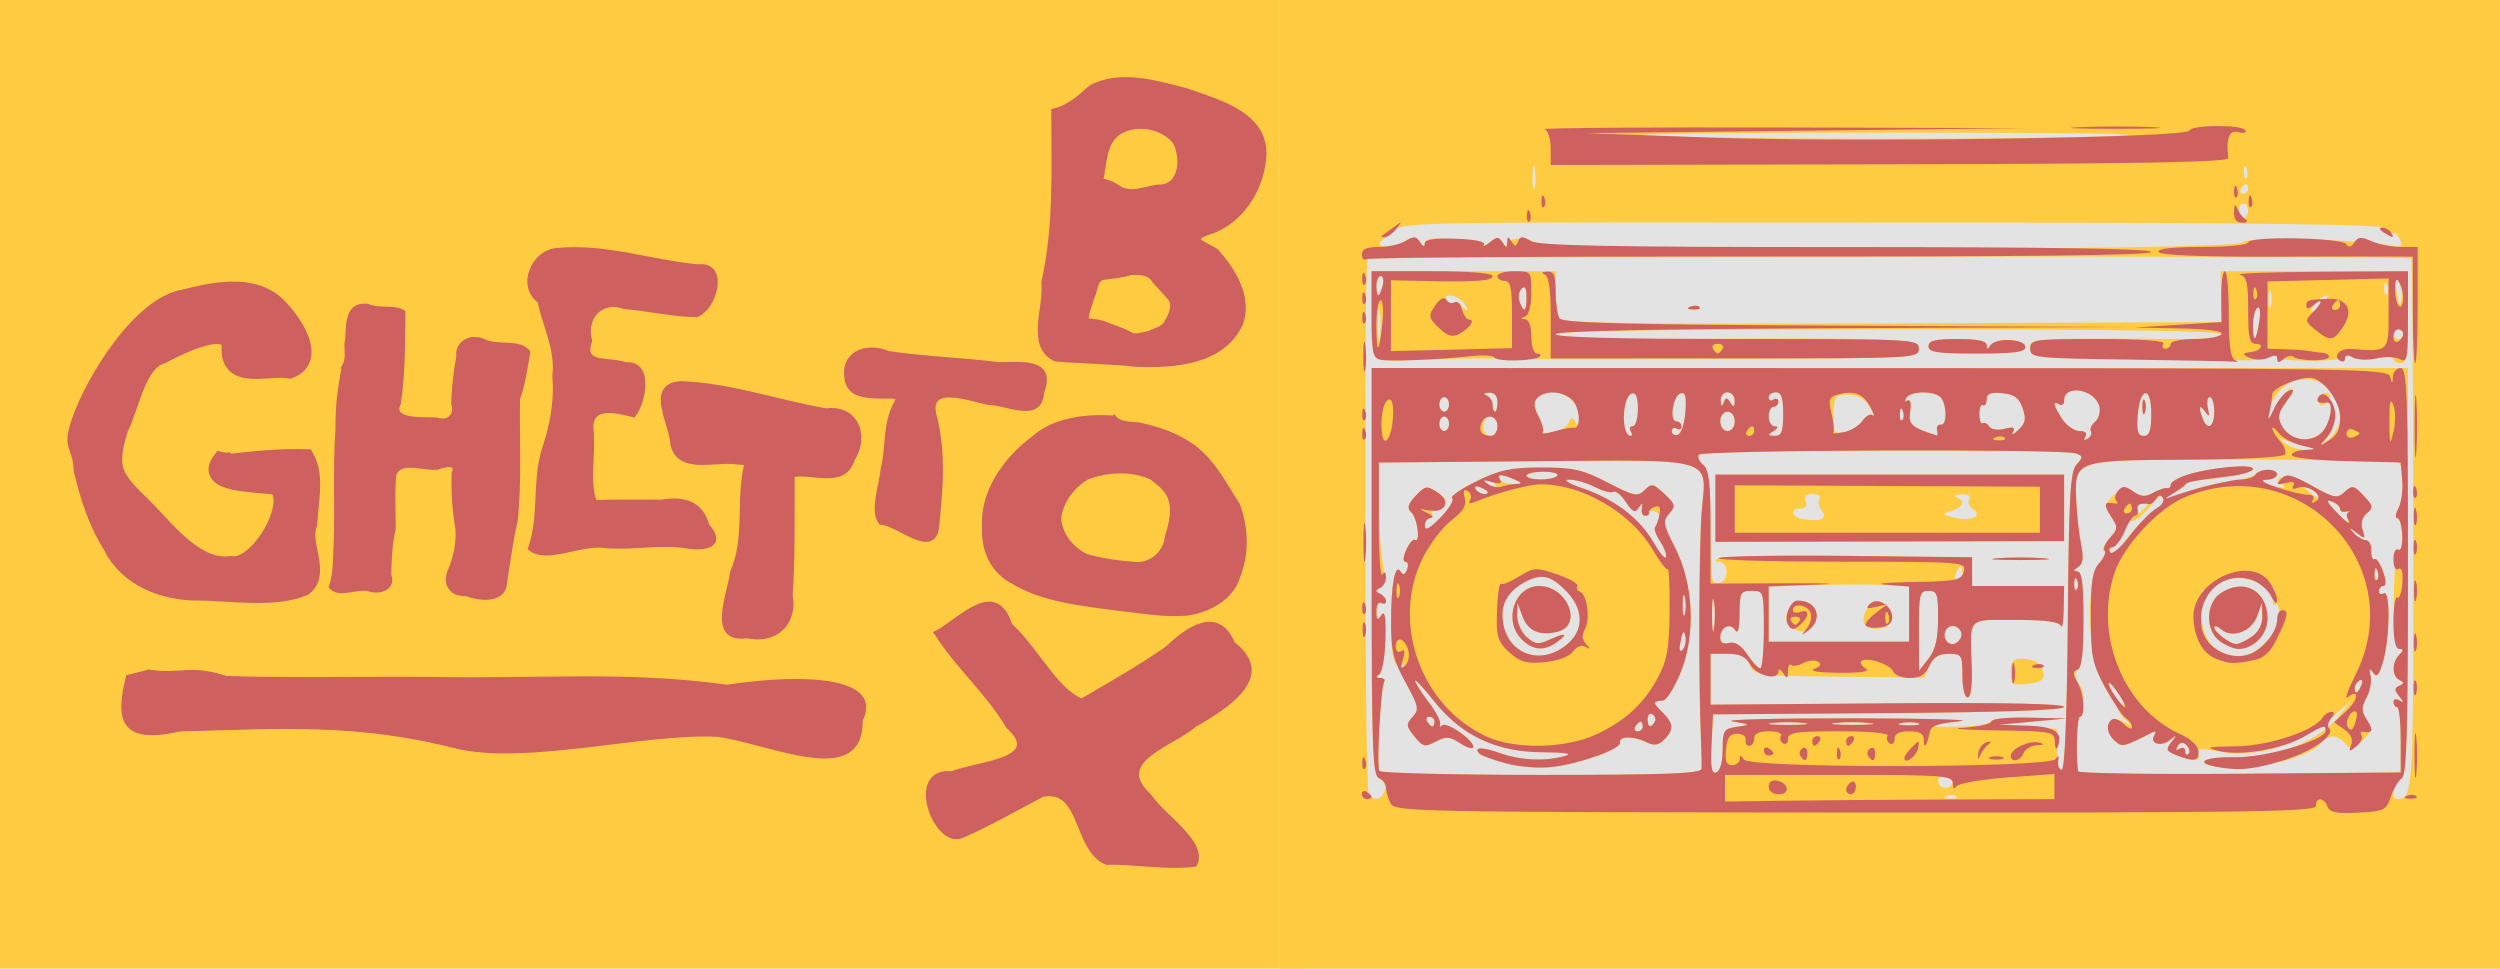<?xml version="1.0" encoding="UTF-8" standalone="no"?>
<!-- Created with Inkscape (http://www.inkscape.org/) -->

<svg
   xmlns:dc="http://purl.org/dc/elements/1.1/"
   xmlns:cc="http://creativecommons.org/ns#"
   xmlns:rdf="http://www.w3.org/1999/02/22-rdf-syntax-ns#"
   xmlns:svg="http://www.w3.org/2000/svg"
   xmlns="http://www.w3.org/2000/svg"
   version="1.1"
   width="2028.771"
   height="786.055"
   id="svg2">
  <defs
     id="defs4" />
  <g
     transform="translate(0,26.358)"
     id="layer2"
     style="display:inline">
    <rect
       width="1054.455"
       height="786.522"
       x="0"
       y="-26.825"
       id="rect3864"
       style="fill:#ffcb41;fill-opacity:1;fill-rule:evenodd;stroke:#3b3b3b;stroke-width:0;stroke-miterlimit:4;stroke-opacity:1;stroke-dasharray:none" />
  </g>
  <g
     transform="translate(0,-281.91)"
     id="layer1"
     style="display:inline">
    <path
       d="m 279.307,579.232 c -3.655,16.699 -5.526,33.641 -5.296,50.606 -2.536,35.132 0.109,70.348 -2.02,105.49 -0.214,7.639 -0.75,15.376 -3.435,22.73 7.086,8.032 21.313,-0.761 31.315,2.168 10.107,3.032 19.782,-2.617 15.827,-11.71 0.441,-12.404 0.74,-24.846 3.573,-37.031 0.364,-14.912 -1.093,-29.928 0.709,-44.785 5.348,-12.51 23.709,-4.202 34.855,-5.285 5.977,-2.512 17.363,-4.666 13.42,4.559 -0.469,15.076 0.505,30.164 3.056,45.08 0.89,11.637 -1.652,23.283 -6.252,34.219 -4.262,9.008 0.137,19.408 13.344,18.636 12.158,4.755 31.469,5.419 31.345,-9.756 2.859,-16.346 4.575,-32.828 8.521,-49.047 3.652,-33.148 1.384,-66.501 2.019,-99.74 4.421,-12.288 6.234,-25.186 8.267,-37.824 -7.335,-9.172 -25.215,-3.202 -36.187,-8.914 -11.8,-4.808 -21.688,2.567 -20.33,12.677 -2.204,12.698 -3.939,25.586 -4.08,38.384 2.9,8.157 -2.82,16.189 -13.754,12.753 -11.451,-0.577 -37.915,1.796 -30.595,-13.351 3.534,-24.493 3.468,-49.283 3.607,-73.855 -7.193,-4.61 -19.921,-1.016 -29.019,-5.043 -19.1,-2.071 -14.629,19.891 -16.864,30.046 -0.297,6.334 1.413,13.029 -2.029,18.995 z"
       id="path2987"
       style="fill:#ce615f;fill-opacity:1;stroke:#ce615f;stroke-width:3.512;stroke-linecap:butt;stroke-linejoin:miter;stroke-miterlimit:4;stroke-opacity:1;stroke-dasharray:none" />
    <path
       d="m 437.982,526.362 c 4.056,20.252 14.718,39.32 11.969,60.645 1.841,20.864 -2.176,41.182 -8.862,60.782 -7.518,25.912 -1.85,53.684 -10.854,79.193 12.868,11.322 42.166,-5.408 61.453,-1.949 21.802,1.867 43.584,-3.292 65.339,0.199 13.632,2.385 31.773,-10e-4 16.98,-16.735 -5.247,-19 -19.633,-22.205 -37.304,-19.402 -18.018,0.074 -36.346,-0.207 -54.135,0.256 -6.013,-16.86 -0.977,-37.763 -2.437,-56.311 -3.32,-23.58 19.159,-18.107 34.054,-14.211 7.64,-9.254 15.452,-42.827 -6.619,-41.229 -13.209,-4.9 -36.311,1.703 -28.778,-19.007 -5.186,-19.1 9.017,-34.443 28.1,-27.624 19.498,1.662 38.687,6.327 58.309,6.615 15.298,-5.598 24.941,-42.482 1.224,-39.368 -37.871,-3.6 -75.079,-16.934 -113.387,-13.402 -19.979,0.671 -32.419,28.898 -15.051,41.547 z"
       id="path2992"
       style="fill:#ce615f;fill-opacity:1;stroke:#ce615f;stroke-width:3.512;stroke-linecap:butt;stroke-linejoin:miter;stroke-miterlimit:4;stroke-opacity:1;stroke-dasharray:none" />
    <path
       d="m 606.059,657.327 c -7.695,29.264 0.686,60.688 -11.895,89.146 -2.121,17.955 -19.306,56.177 11.93,51.589 22.867,5.081 39.592,-9.83 35.45,-33.277 2.128,-32.384 1.406,-64.913 1.54,-97.361 16.09,-3.257 42.115,9.666 48.66,-12.574 12.402,-18.666 3.473,-43.007 -21.307,-39.799 -39.546,-6.754 -78.079,-20.844 -118.453,-22.088 -26.796,2.026 -6.942,33.257 -6.361,48.555 4.313,24.359 35.121,12.781 52.11,15.562 4.721,0.237 9.456,0.76 14.022,2.03"
       id="path2994"
       style="fill:#ce615f;fill-opacity:1;stroke:#ce615f;stroke-width:3.512;stroke-linecap:butt;stroke-linejoin:miter;stroke-miterlimit:4;stroke-opacity:1;stroke-dasharray:none" />
    <path
       d="m 728.965,604.125 c -13.665,-2.011 -39.709,3.92 -41.825,-15.022 -3.748,-21.009 17.128,-28.06 33.351,-20.614 29.795,4.473 59.987,5.334 89.789,9.044 19.071,-0.192 45.256,-3.48 35.351,22.494 -1.542,24.466 -28.488,8.585 -43.242,8.861 -14.02,-2.685 -50.935,-17.031 -44.107,10.107 8.047,30.412 5.076,62.206 1.76,93 -5.116,20.426 -30.834,-5.006 -45.289,-6.03 -7.468,-9.022 0.467,-30.366 1.778,-43.99 4.406,-17.698 1.259,-37.105 10.914,-53.409 l 0.811,-2.201 0.709,-2.24 0,0 z"
       id="path2998"
       style="fill:#ce615f;fill-opacity:1;stroke:#ce615f;stroke-width:3.512;stroke-linecap:butt;stroke-linejoin:miter;stroke-miterlimit:4;stroke-opacity:1;stroke-dasharray:none" />
    <path
       d="m 934.65,669.505 c -16.098,-7.384 -36.507,-6.436 -52.743,0.035 -12.414,7.494 -20.741,19.792 -22.447,32.414 0.27,12.473 9.043,24.671 21.713,31.086 13.682,3.982 28.217,5.911 42.61,6.777 13.255,-0.619 22.132,-11.434 23.173,-21.738 3.922,-13.113 8.38,-28.766 -2.813,-40.373 -2.81,-3.008 -6.302,-5.492 -9.494,-8.201 z m -30.28,-48.576 c -23.199,-1.643 -49.104,1.608 -65.675,16.52 -24.471,18.272 -41.797,44.918 -40.038,72.853 -0.673,15.98 5.221,33.634 21.977,42.921 24.379,15.276 55.666,18.465 84.902,22.356 18.758,2.039 37.657,5.606 56.641,4.293 19.374,-2.186 37.762,-13.609 42.421,-29.911 7.626,-18.773 6.821,-39.66 -0.112,-58.434 -12.321,-18.665 -22.006,-40.252 -44.418,-52.329 -10.891,-6.206 -23.612,-10.121 -36.297,-12.78 -6.747,-0.625 -14.945,-0.366 -19.401,-5.488 z"
       id="path3002"
       style="fill:#ce615f;fill-opacity:1;fill-rule:evenodd;stroke:#ce615f;stroke-width:3.512;stroke-linecap:butt;stroke-linejoin:miter;stroke-miterlimit:4;stroke-opacity:1;stroke-dasharray:none" />
    <path
       d="m 881.61,542.084 c -0.163,-6.361 3.28,-12.152 4.416,-18.312 3.377,-5.154 2.165,-14.123 8.713,-16.423 7.729,-1.06 15.576,-1.509 23.038,-4.062 6.778,-0.044 15.295,-0.227 18.925,6.752 4.401,4.78 8.959,9.429 13.064,14.455 3.557,5.921 0.35,13.049 -2.922,18.353 -2.473,5.814 -9.351,6.806 -14.377,9.355 -5.02,0.878 -10.57,3.606 -15.42,0.743 -5.974,-3.48 -12.741,-5.212 -19.11,-7.829 -5.168,-2.187 -10.759,-2.872 -16.326,-3.033 z M 893.491,428.223 c 3.451,-14.013 1.858,-32.328 16.913,-40.045 13.806,-7.109 34.016,-2.981 43.305,9.481 5.872,11.587 5.526,33.197 -10.602,35.708 -11.158,-0.163 -22.333,6.932 -33.162,2.097 -5.185,-3.521 -10.18,-6.066 -16.455,-7.241 z M 854.877,371.787 c 0.004,46.573 2.23,93.683 -8.085,139.422 2.339,20.122 -12.833,51.566 9.601,62.279 21.937,1.883 44.069,2.009 66.067,4.362 30.052,1.111 69.3,-1.424 84.065,-32.39 8.827,-21.229 -5.557,-45.07 -19.886,-60.272 -12.222,-7.25 -22.436,-9.081 -3.952,-15.126 24.384,-8.413 40.519,-33.737 43.009,-58.661 4.061,-36.509 -35.834,-46.491 -62.558,-56.067 -24.702,-6.375 -53.975,-15.357 -77.968,-2.626 -8.771,8.04 -18.266,16.493 -30.292,19.078 z"
       id="path3801"
       style="fill:#ce615f;fill-opacity:1;stroke:#ce615f;stroke-width:3.512;stroke-linecap:butt;stroke-linejoin:miter;stroke-miterlimit:4;stroke-opacity:1;stroke-dasharray:none" />
    <path
       d="m 759.827,795.55 c 19.523,-10.501 48.059,-43.757 59.976,-6.195 20.313,17.999 36.655,52.736 58.019,61.28 23.469,-13.812 47.448,-27.249 69.64,-42.837 16.432,-15.765 40.987,-32.932 53.021,-3.548 35.574,27.147 -7.863,52.527 -31.295,66.172 -17.747,15.667 -67.965,28.742 -36.379,57.373 11.132,16.862 45.922,37.946 36.894,55.701 -23.883,3.008 -48.23,-2.167 -71.666,-1.521 -25.917,-10.56 -18.949,-61.777 -52.148,-55.12 -21.844,11.467 -43.306,23.903 -66.133,33.785 -21.312,7.183 -43.806,-54.864 -7.203,-51.131 19.605,-8.141 76.444,-10.119 45.422,-38.141 -16.353,-27.674 -41.183,-48.832 -58.148,-75.818 z"
       id="path3820"
       style="fill:#ce615f;fill-opacity:1;stroke:#ce615f;stroke-width:3.512;stroke-linecap:butt;stroke-linejoin:miter;stroke-miterlimit:4;stroke-opacity:1;stroke-dasharray:none" />
    <path
       d="m 182.723,657.834 c 21.638,-2.534 44.001,-4.908 65.315,-4.253 8.433,15.184 2.945,36.111 2.24,53.451 -6.467,15.793 10.921,40.038 -3.773,51.238 -24.288,10.233 -60.617,3.871 -86.203,3.811 -27.08,0.259 -57.042,-11.32 -69.301,-36.916 C 78.962,706.659 72.187,684.961 67.01,663.654 c -1.34,-23.596 -9.661,-16.842 -1.77,-39.722 11.17,-32.653 48.951,-94.162 84.274,-100.026 23.507,-5.835 54.4,-12.833 74.468,5.311 12.219,11.396 35.239,43.381 11.052,52.669 -15.906,-3.161 -47.812,9.327 -48.06,-15.822 2.5,-25.577 -40.336,-4.127 -55.476,3.746 -20.486,6.057 -25.148,41.496 -34.477,59.527 -10.275,33.771 -5.86,39.587 21.494,65.969 18.401,19.147 41.519,48.758 68.924,45.013 21.453,3.953 52.644,-47.905 37.841,-63.75 -16.399,-3.008 -60.575,-1.188 -45.98,-20.731 3.618,0.744 7.753,1.065 11.038,-1.051"
       id="path4884"
       style="fill:#ce615f;fill-opacity:1;stroke:#ce615f;stroke-width:14.326;stroke-linecap:butt;stroke-linejoin:miter;stroke-miterlimit:4;stroke-opacity:1;stroke-dasharray:none" />
    <path
       d="m 103.093,829.682 c -8.265,32.253 -8.778,57.161 42.431,45.384 83.372,-2.411 145.33,-6.616 225.749,14.105 57.808,12.889 152.319,-12.805 210.97,-9.832 44.476,6.285 117.976,42.825 117.345,-12.665 19.707,-40.843 -68.397,-35.237 -109.35,-28.564 -82.573,-11.573 -156.038,-4.55 -239.199,-6.366 -55.703,-0.503 -111.536,1.007 -167.157,-0.757 -30.548,-9.953 -37.697,-0.847 -64.294,-5.429"
       id="path4909"
       style="fill:#ce615f;fill-opacity:1;stroke:#ce615f;stroke-width:1px;stroke-linecap:butt;stroke-linejoin:miter;stroke-opacity:1" />
  </g>
  <g
     transform="translate(0,26.358)"
     id="layer5"
     style="display:none">
    <path
       d="m 220.833,258.678 c -8.457,-14.989 -24.546,-24.364 -40.727,-28.829 -16.677,-3.325 -34.752,3.074 -45.947,15.798 -10.214,7.616 -19.259,16.837 -27.866,26.162 -7.153,9.866 -6.714,22.602 -8.931,33.942 -11.892,27.449 -6.425,58.204 -0.282,86.345 4.379,14.279 18.686,21.451 31.459,26.788 10.826,7.957 21.854,13.673 34.898,17.587 15.682,6.466 34.108,12.448 50.602,5.46 10.067,-4.981 14.094,-15.932 18.334,-25.469 5.941,-10.67 12.637,-22.172 11.377,-34.867 7.619,-11.37 -7.061,-20.205 -15.858,-24.357 -5.387,-5.372 -12.647,-4.278 -19.559,-4.81"
       id="path7055"
       style="fill:none;stroke:#cbccb8;stroke-width:11.5;stroke-linecap:butt;stroke-linejoin:miter;stroke-miterlimit:4;stroke-opacity:1;stroke-dasharray:none" />
    <path
       d="m 306.25,246.178 c 0,2.778 0.457,5.593 0,8.333 -0.255,1.532 -1.707,2.66 -2.083,4.167 -1.052,4.209 1.91,10.764 0,14.583 -0.311,0.621 -1.592,-0.491 -2.083,0 -1.658,1.658 0,12.23 0,14.583 0,13.194 0,26.389 0,39.583 0,7.105 1.413,15.854 0,22.917 -0.431,2.153 -1.722,4.084 -2.083,6.25 -0.858,5.147 0,11.4 0,16.667 0,13.194 0,26.389 0,39.583 0,3.757 -2.083,5.032 -2.083,8.333 0,2.083 2.083,6.25 0,6.25 -0.694,0 0,-2.778 0,-2.083 0,2.083 2.083,6.25 0,6.25 -0.694,0 0,-2.778 0,-2.083 0,3.291 -1.47,6.25 2.083,6.25"
       id="path7060"
       style="color:#000000;fill:none;stroke:#cbccb8;stroke-width:11.5;stroke-linecap:butt;stroke-linejoin:miter;stroke-miterlimit:4;stroke-opacity:1;stroke-dasharray:none;stroke-dashoffset:0;marker:none;visibility:visible;display:inline;overflow:visible;enable-background:accumulate" />
    <path
       d="m 397.917,277.428 c 0,5.556 0.845,11.176 0,16.667 -0.569,3.696 -3.433,6.75 -4.167,10.417 -0.681,3.405 0.345,6.962 0,10.417 -0.352,3.523 -1.692,6.897 -2.083,10.417 -0.307,2.761 0.345,5.577 0,8.333 -1.405,11.237 -6.484,22.239 -8.333,33.333 -1.016,6.098 0,14.701 0,20.833 0,16.667 0,33.333 0,50"
       id="path7062"
       style="color:#000000;fill:none;stroke:#cbccb8;stroke-width:11.5;stroke-linecap:butt;stroke-linejoin:miter;stroke-miterlimit:4;stroke-opacity:1;stroke-dasharray:none;stroke-dashoffset:0;marker:none;visibility:visible;display:inline;overflow:visible;enable-background:accumulate" />
    <path
       d="m 304.167,333.678 c 14.192,-0.308 27.86,-0.678 41.667,2.083 4.011,0.802 8.463,-0.673 12.5,0 31.067,5.178 -10.185,-0.787 14.583,4.167 1.362,0.272 2.924,-0.621 4.167,0 0.621,0.311 -0.491,1.592 0,2.083 0.812,0.812 7.062,0 8.333,0"
       id="path7064"
       style="color:#000000;fill:none;stroke:#cbccb8;stroke-width:11.5;stroke-linecap:butt;stroke-linejoin:miter;stroke-miterlimit:4;stroke-opacity:1;stroke-dasharray:none;stroke-dashoffset:0;marker:none;visibility:visible;display:inline;overflow:visible;enable-background:accumulate" />
    <path
       d="m 452.083,202.428 c 3.429,11.809 4.551,23.522 6.25,35.417 1.349,9.444 6.484,17.837 8.333,27.083 0.681,3.405 -0.571,6.992 0,10.417 1.171,7.027 2.768,13.838 4.167,20.833 1.123,5.613 0,13.06 0,18.75 0,13.194 0,26.389 0,39.583 0,10.186 3.023,36.561 -4.167,43.75 4.861,-1.389 9.596,-3.336 14.583,-4.167 9.145,-1.524 18.191,0.813 27.083,2.083 12.475,1.782 26.923,0 39.583,0"
       id="path7066"
       style="color:#000000;fill:none;stroke:#cbccb8;stroke-width:11.5;stroke-linecap:butt;stroke-linejoin:miter;stroke-miterlimit:4;stroke-opacity:1;stroke-dasharray:none;stroke-dashoffset:0;marker:none;visibility:visible;display:inline;overflow:visible;enable-background:accumulate" />
    <path
       d="m 466.667,283.678 c 1.615,2.235 20.848,-2.069 22.917,0 2,2 -1.861,2.083 4.167,2.083"
       id="path7068"
       style="color:#000000;fill:none;stroke:#cbccb8;stroke-width:11.5;stroke-linecap:butt;stroke-linejoin:miter;stroke-miterlimit:4;stroke-opacity:1;stroke-dasharray:none;stroke-dashoffset:0;marker:none;visibility:visible;display:inline;overflow:visible;enable-background:accumulate" />
    <path
       d="m 450,196.178 c 17.256,0.852 35.278,-2.118 52.083,2.083 1.506,0.377 2.66,1.707 4.167,2.083 8.497,2.124 18.587,-2.124 27.083,0 0.953,0.238 1.205,1.644 2.083,2.083 3.371,1.686 13.072,0 16.667,0"
       id="path7070"
       style="color:#000000;fill:none;stroke:#cbccb8;stroke-width:11.5;stroke-linecap:butt;stroke-linejoin:miter;stroke-miterlimit:4;stroke-opacity:1;stroke-dasharray:none;stroke-dashoffset:0;marker:none;visibility:visible;display:inline;overflow:visible;enable-background:accumulate" />
    <path
       d="m 568.75,321.178 c 19.444,0 38.889,0 58.333,0 3.261,0 11.824,-1.38 14.583,0 0.878,0.439 1.152,1.773 2.083,2.083 5.27,1.757 11.111,0 16.667,0"
       id="path7072"
       style="color:#000000;fill:none;stroke:#cbccb8;stroke-width:11.5;stroke-linecap:butt;stroke-linejoin:miter;stroke-miterlimit:4;stroke-opacity:1;stroke-dasharray:none;stroke-dashoffset:0;marker:none;visibility:visible;display:inline;overflow:visible;enable-background:accumulate" />
    <path
       d="m 614.583,321.178 c 2.99,11.709 2.851,23.572 4.167,35.417 2.481,22.329 0.791,-1.001 4.167,12.5 2.028,8.111 0,22.583 0,31.25 0,22.917 0,45.833 0,68.75"
       id="path7074"
       style="color:#000000;fill:none;stroke:#cbccb8;stroke-width:11.5;stroke-linecap:butt;stroke-linejoin:miter;stroke-miterlimit:4;stroke-opacity:1;stroke-dasharray:none;stroke-dashoffset:0;marker:none;visibility:visible;display:inline;overflow:visible;enable-background:accumulate" />
    <path
       d="m 743.75,294.094 c 0,4.167 0.517,8.366 0,12.5 -0.193,1.541 -1.389,2.778 -2.083,4.167 -0.694,2.778 -1.728,5.492 -2.083,8.333 0,18.022 0.878,-0.225 -2.083,14.583 -0.545,2.724 0.545,5.609 0,8.333 -0.431,2.153 -1.722,4.084 -2.083,6.25 -1.96,11.758 0,25.563 0,37.5"
       id="path7076"
       style="color:#000000;fill:none;stroke:#cbccb8;stroke-width:11.5;stroke-linecap:butt;stroke-linejoin:miter;stroke-miterlimit:4;stroke-opacity:1;stroke-dasharray:none;stroke-dashoffset:0;marker:none;visibility:visible;display:inline;overflow:visible;enable-background:accumulate" />
    <path
       d="m 718.75,273.261 c 9.516,0.193 18.196,6.556 27.083,8.333 6.493,1.299 14.264,-0.73 20.833,0 23.242,2.582 0.439,0.921 16.667,4.167 2.497,0.499 8.036,-1.19 10.417,0 0.878,0.439 1.205,1.644 2.083,2.083 2.644,1.322 9.278,0 12.5,0"
       id="path7078"
       style="color:#000000;fill:none;stroke:#cbccb8;stroke-width:11.5;stroke-linecap:butt;stroke-linejoin:miter;stroke-miterlimit:4;stroke-opacity:1;stroke-dasharray:none;stroke-dashoffset:0;marker:none;visibility:visible;display:inline;overflow:visible;enable-background:accumulate" />
    <path
       d="m 874.784,73.261 c -0.475,16.16 -0.189,32.007 2.083,47.917 1.037,7.256 0,15.594 0,22.917 0,14.583 0,29.167 0,43.75 0,15.893 0.932,-1.643 -2.083,10.417 -0.799,3.195 1.039,7.299 0,10.417 -0.982,2.946 -3.558,5.288 -4.167,8.333 -0.094,0.471 -2.083,20.742 -2.083,14.583"
       id="path7080"
       style="color:#000000;fill:none;stroke:#cbccb8;stroke-width:11.5;stroke-linecap:butt;stroke-linejoin:miter;stroke-miterlimit:4;stroke-opacity:1;stroke-dasharray:none;stroke-dashoffset:0;marker:none;visibility:visible;display:inline;overflow:visible;enable-background:accumulate" />
    <path
       d="m 897.917,52.428 c 13.373,-1.144 26.399,0.885 39.583,2.083 6.224,0.566 12.538,-0.69 18.75,0 4.761,0.529 13.825,2.935 18.75,4.167 2.778,0.694 5.878,0.61 8.333,2.083 5.027,3.016 9.731,26.453 10.417,31.25 1.587,11.111 3.64,22.414 0,33.333 -2.891,8.673 -23.048,27.116 -31.25,29.167 -5.08,1.27 -11.75,0.444 -16.667,2.083 -0.932,0.311 -1.389,1.389 -2.083,2.083 -2.083,0.694 -4.084,1.722 -6.25,2.083 -5.297,0.883 -11.463,-1.301 -16.667,0 -9.576,2.394 -0.473,2.083 -6.25,2.083"
       id="path7082"
       style="color:#000000;fill:none;stroke:#cbccb8;stroke-width:11.5;stroke-linecap:butt;stroke-linejoin:miter;stroke-miterlimit:4;stroke-opacity:1;stroke-dasharray:none;stroke-dashoffset:0;marker:none;visibility:visible;display:inline;overflow:visible;enable-background:accumulate" />
    <path
       d="m 908.333,173.261 c 21.967,-5.355 21.843,-3.936 37.5,10.417 32.258,29.569 -0.346,-1.345 25,20.833 0.621,0.544 9.174,7.932 10.417,10.417 0.311,0.621 -0.491,1.592 0,2.083 0.491,0.491 1.592,-0.491 2.083,0 1.403,1.403 0,14.105 0,18.75 0,1.464 1.033,9.384 0,10.417 -0.491,0.491 -1.592,-0.491 -2.083,0 -0.491,0.491 0.491,1.592 0,2.083 -0.491,0.491 -1.425,-0.22 -2.083,0 -1.473,0.491 -2.778,1.389 -4.167,2.083 -17.229,8.614 -48.331,8.751 -66.667,4.167 -2.13,-0.533 -4.084,-1.722 -6.25,-2.083 -3.471,-0.579 -12.5,0.468 -12.5,-4.167"
       id="path7084"
       style="color:#000000;fill:none;stroke:#cbccb8;stroke-width:11.5;stroke-linecap:butt;stroke-linejoin:miter;stroke-miterlimit:4;stroke-opacity:1;stroke-dasharray:none;stroke-dashoffset:0;marker:none;visibility:visible;display:inline;overflow:visible;enable-background:accumulate" />
    <path
       d="m 842.683,412.362 c 0.254,-9.653 -4.095,-19.107 -2.083,-29.167 1.199,-5.997 5.051,-10.67 6.25,-16.667 1.289,-6.443 -2.062,-2.116 2.083,-8.333 0.629,-0.944 12.534,-7.821 14.583,-8.333 14.84,-3.71 -10.555,6.305 10.417,-2.083 2.884,-1.153 5.32,-3.413 8.333,-4.167 1.347,-0.337 2.877,0.516 4.167,0 4.414,-1.766 6.762,-4.423 10.417,-6.25 4.06,-2.03 17.415,0 20.833,0 3.615,0 26.215,-0.869 29.167,2.083 0.491,0.491 -0.491,1.592 0,2.083 0.744,0.744 4.865,1.397 6.25,4.167 2.7,5.4 2.796,11.183 4.167,16.667 0.377,1.506 1.707,2.66 2.083,4.167 0.781,3.123 -1.017,7.366 0,10.417 0.311,0.932 1.773,1.152 2.083,2.083 2.083,6.25 -1.042,2.083 0,6.25 1.732,6.929 4.5,17.75 2.083,25 -0.491,1.473 -1.707,2.66 -2.083,4.167 -1.804,7.216 2.638,1.251 -2.083,8.333 -4.501,6.751 -12.584,12.042 -18.75,16.667 -1.571,1.179 -2.778,2.778 -4.167,4.167 -2.083,0.694 -4.367,0.953 -6.25,2.083 -1.684,1.011 -2.343,3.437 -4.167,4.167 -1.934,0.774 -4.183,-0.258 -6.25,0 -3.514,0.439 -6.924,1.501 -10.417,2.083 -11.194,1.866 -23.19,-4.952 -33.333,-8.333 -0.659,-0.22 -1.592,0.491 -2.083,0 -0.491,-0.491 0.311,-1.462 0,-2.083 -2.083,-4.167 -8.333,-6.25 -10.417,-10.417 -0.311,-0.621 0.491,-1.592 0,-2.083 -0.491,-0.491 -1.389,0 -2.083,0"
       id="path7086"
       style="color:#000000;fill:none;stroke:#cbccb8;stroke-width:11.5;stroke-linecap:butt;stroke-linejoin:miter;stroke-miterlimit:4;stroke-opacity:1;stroke-dasharray:none;stroke-dashoffset:0;marker:none;visibility:visible;display:inline;overflow:visible;enable-background:accumulate" />
    <path
       d="m 796.634,480.629 c 7.356,8.391 9.42,19.701 14.583,29.167 11.981,21.965 5.024,3.063 18.75,27.083 2.624,4.592 3.743,9.927 6.25,14.583 15.503,28.792 2.407,3.21 12.5,16.667 2.876,3.834 1.291,6.583 4.167,10.417 9.813,13.084 -1.863,-6.578 8.333,10.417 1.924,3.207 2.243,7.21 4.167,10.417 4.314,7.19 15.006,11.263 18.75,18.75 1.298,2.596 2.935,6.676 6.25,8.333 0.621,0.311 1.592,-0.491 2.083,0 0.491,0.491 -0.311,1.462 0,2.083 0.439,0.878 1.644,1.205 2.083,2.083 1.413,2.826 -2.746,6.25 2.083,6.25"
       id="path7088"
       style="color:#000000;fill:none;stroke:#cbccb8;stroke-width:11.5;stroke-linecap:butt;stroke-linejoin:miter;stroke-miterlimit:4;stroke-opacity:1;stroke-dasharray:none;stroke-dashoffset:0;marker:none;visibility:visible;display:inline;overflow:visible;enable-background:accumulate" />
    <path
       d="m 786.217,609.796 c 14.335,-3.802 28.994,-8.572 43.75,-10.417 5.489,-0.686 13.372,-0.291 18.75,-2.083 6.184,-2.061 12.716,-8.693 18.75,-10.417 2.671,-0.763 5.583,0.393 8.333,0 10.494,-1.499 39.217,-10.453 47.917,-16.667 8.505,-6.075 15.937,-14.791 25,-20.833 4.449,-2.966 10.349,-5.157 14.583,-8.333 1.571,-1.179 2.482,-3.156 4.167,-4.167 1.883,-1.13 4.493,-0.766 6.25,-2.083 2.003,-1.502 2.396,-4.479 4.167,-6.25 5.194,-5.194 7.703,-4.99 10.417,-10.417"
       id="path7090"
       style="color:#000000;fill:none;stroke:#cbccb8;stroke-width:11.5;stroke-linecap:butt;stroke-linejoin:miter;stroke-miterlimit:4;stroke-opacity:1;stroke-dasharray:none;stroke-dashoffset:0;marker:none;visibility:visible;display:inline;overflow:visible;enable-background:accumulate" />
    <path
       d="m 135.417,537.844 c 3.472,0 6.966,-0.383 10.417,0 7.039,0.782 13.834,3.09 20.833,4.167 23.955,3.685 48.712,7.059 72.917,8.333 33.189,1.747 66.85,-2.368 100,0 4.898,0.35 9.684,1.757 14.583,2.083 24.018,1.601 48.818,0 72.917,0 45.139,0 90.278,0 135.417,0 17.279,0 34.86,-0.957 52.083,0 11.18,0.621 22.169,3.308 33.333,4.167 13.639,1.049 27.966,0 41.667,0"
       id="path7092"
       style="color:#000000;fill:none;stroke:#cbccb8;stroke-width:11.5;stroke-linecap:butt;stroke-linejoin:miter;stroke-miterlimit:4;stroke-opacity:1;stroke-dasharray:none;stroke-dashoffset:0;marker:none;visibility:visible;display:inline;overflow:visible;enable-background:accumulate" />
  </g>
  <g
     transform="translate(0,26.358)"
     id="layer4"
     style="display:inline">
    <g
       transform="translate(-21.111,2.436)"
       id="g4176"
       style="display:inline">
      <path
         d="m 1059.453,364.234 0,-393.027 495.214,0 495.214,0 0,393.027 0,393.027 -495.214,0 -495.214,0 0,-393.027 z"
         id="path4182"
         style="fill:#e3e3e3;fill-opacity:1" />
      <path
         d="m 1059.453,364.234 0,-393.027 495.214,0 495.214,0 0,393.027 0,393.027 -495.214,0 -495.214,0 0,-393.027 z m 85.231,249.086 c 1.47,-3.832 -0.132,-7.826 -4.01,-9.997 -5.832,-3.264 -6.459,-19.626 -6.456,-168.515 l 0,-164.901 420.493,0 420.493,0 0,165.195 c 0,143.214 -0.784,165.496 -5.895,167.457 -5.91,2.268 -8.486,17.195 -2.948,17.082 13.149,-0.268 13.343,-3.529 13.164,-221.972 -0.097,-118.428 -0.814,-215.961 -1.593,-216.741 -2.273,-2.273 -844.655,-1.879 -846.93,0.396 -3.185,3.185 -2.438,428.628 0.762,433.805 4.018,6.501 10.053,5.656 12.918,-1.81 z m -3.678,-350.206 c -5.914,-1.413 -6.878,-6.561 -6.878,-36.728 l 0,-35.084 74.675,0 74.675,0 0.06,16.704 c 0.033,9.187 1.472,18.927 3.197,21.644 2.479,3.904 59.14,4.729 270.146,3.93 l 267.01,-1.01 -0.356,-20.634 -0.356,-20.634 76.014,0 76.014,0 0,37.338 c 0,30.569 -1.069,37.338 -5.895,37.338 -3.243,0 -5.896,-1.582 -5.896,-3.516 0,-1.963 -5.845,-2.198 -13.231,-0.532 -7.277,1.641 -16.12,1.367 -19.651,-0.609 -3.531,-1.976 -6.42,-2.179 -6.42,-0.45 4e-4,1.729 -12.38,3.143 -27.511,3.143 -15.131,0 -27.512,-1.389 -27.513,-3.086 -5e-4,-1.697 -3.096,-1.697 -6.879,0 -3.783,1.697 -12.184,2.882 -18.669,2.633 -6.485,-0.249 -48.49,-0.691 -93.344,-0.983 -78.757,-0.511 -81.553,-0.799 -81.553,-8.39 0,-7.357 2.707,-7.877 42.251,-8.12 23.238,-0.143 57.558,-0.04 76.267,0.228 20.214,0.29 35.06,-1.199 36.587,-3.671 1.798,-2.909 -78.968,-4.159 -268.851,-4.159 -185.513,0 -271.421,1.295 -271.421,4.093 0,2.687 22.608,3.978 65.832,3.76 215.153,-1.088 228.938,-0.614 228.938,7.868 0,7.721 -2.73,7.866 -154.263,8.19 -84.845,0.181 -163.106,0.171 -173.915,-0.023 -29.605,-0.531 -72.956,0.121 -88.431,1.33 -7.566,0.591 -16.851,0.335 -20.634,-0.569 z m -0.133,-39.387 c -0.9,-5.945 -1.637,-1.081 -1.637,10.808 0,11.889 0.737,16.753 1.637,10.808 0.901,-5.945 0.901,-15.672 0,-21.616 z m 713.751,7.838 c 1.128,-7.232 0.434,-11.831 -1.596,-10.576 -1.975,1.221 -3.591,7.716 -3.591,14.433 0,15.089 2.525,13.212 5.187,-3.857 z m 116.652,10.83 c 0,-2.162 -1.769,-3.93 -3.93,-3.93 -2.162,0 -3.93,1.769 -3.93,3.93 0,2.162 1.769,3.93 3.93,3.93 2.162,0 3.93,-1.769 3.93,-3.93 z m -61.479,-31.02 c -1.829,-2.322 -13.196,7.886 -13.196,11.85 0,1.897 3.243,0.354 7.205,-3.429 3.963,-3.783 6.659,-7.572 5.99,-8.421 z m -700.994,5.473 c -5.427,-6.539 -17.628,-8.23 -13.716,-1.901 1.358,2.197 3.993,3.052 5.856,1.901 1.863,-1.151 4.498,-0.296 5.856,1.901 1.358,2.197 3.465,3.994 4.683,3.994 1.218,0 0.013,-2.653 -2.678,-5.895 z m 51.094,-4.716 c 0,-7.299 -1.267,-9.345 -4.059,-6.553 -2.232,2.233 -2.928,7.008 -1.545,10.612 3.641,9.487 5.604,8.065 5.604,-4.059 z m 604.056,-4.052 c -0.997,-3.824 -1.877,-1.647 -1.958,4.838 -0.08,6.485 0.735,9.614 1.812,6.953 1.077,-2.661 1.142,-7.967 0.146,-11.791 z m 103.709,-7.812 c -3.548,-5.995 -3.911,-5.589 -2.522,2.824 2.854,17.282 3.087,17.805 4.892,10.932 0.975,-3.715 -0.091,-9.905 -2.37,-13.756 z m -824.534,2.824 c 1.131,-4.323 0.453,-7.861 -1.507,-7.861 -1.959,0 -3.562,3.537 -3.562,7.861 0,4.323 0.678,7.861 1.507,7.861 0.829,0 2.432,-3.537 3.562,-7.861 z m 815.113,-0.737 c -1.255,-3.135 -2.186,-2.204 -2.374,2.375 -0.171,4.143 0.758,6.464 2.064,5.158 1.306,-1.306 1.446,-4.696 0.31,-7.533 z m -372.13,49.865 c 0,-4.585 5.24,-5.895 23.582,-5.895 16.213,0 23.6,1.535 23.642,4.913 0.046,3.723 0.78,3.78 3.033,0.237 4.141,-6.512 28.349,-5.365 28.349,1.343 0,4.09 -8.959,5.297 -39.303,5.297 -32.316,0 -39.303,-1.048 -39.303,-5.895 z m -193.32,-32.162 c 2.837,-1.135 6.227,-0.996 7.533,0.31 1.306,1.306 -1.015,2.235 -5.159,2.064 -4.579,-0.189 -5.51,-1.12 -2.375,-2.375 z m 215.838,397.268 c -1.306,-1.306 -4.696,-1.446 -7.533,-0.31 -3.135,1.255 -2.204,2.186 2.375,2.375 4.143,0.171 6.465,-0.758 5.159,-2.064 z m -2.866,-12.036 c 0,-2.882 -2.653,-5.24 -5.895,-5.24 -3.242,0 -5.895,2.358 -5.895,5.24 0,2.882 2.653,5.24 5.895,5.24 3.243,0 5.895,-2.358 5.895,-5.24 z M 1401.879,595.137 c 0.271,-2.702 0.083,-13.756 -0.418,-24.564 -2.082,-44.938 -1.655,-159.211 0.694,-185.383 3.887,-43.31 12.144,-40.914 -136.734,-39.681 l -125.397,1.039 0,31.442 c 0,17.293 1.335,39.291 2.967,48.885 2.109,12.399 1.541,18.452 -1.965,20.933 -3.94,2.789 -3.944,3.892 -0.019,5.484 2.702,1.096 4.913,3.719 4.913,5.828 0,2.109 -1.769,2.742 -3.93,1.406 -2.192,-1.354 -3.904,1.586 -3.87,6.646 0.049,7.377 0.799,7.972 4.01,3.18 2.818,-4.206 3.751,1.427 3.256,19.651 -0.382,14.051 -2.628,26.846 -4.993,28.434 -2.904,1.951 -2.63,2.907 0.846,2.948 2.83,0.031 4.253,1.504 3.162,3.268 -2.84,4.595 -6.316,68.329 -3.937,72.179 1.094,1.77 60.249,3.219 131.456,3.219 100.691,0 129.577,-1.092 129.959,-4.913 z m -158.75,-4.47 c -10.303,-2.836 -19.883,-6.306 -21.289,-7.712 -5.588,-5.588 1.815,-5.849 16.59,-0.587 16.745,5.964 37.13,6.834 52.908,2.257 6.353,-1.843 -0.16,-2.889 -18.43,-2.961 -37.432,-0.147 -65.966,-13.558 -87.911,-41.321 -8.524,-10.783 -15.498,-18.287 -15.498,-16.676 0,1.611 4.857,9.287 10.795,17.057 5.937,7.77 10.211,15.896 9.498,18.057 -0.713,2.162 -0.022,2.656 1.535,1.099 3.437,-3.437 25.335,11.523 25.335,17.307 0,2.263 -4.638,1.076 -10.307,-2.639 -8.875,-5.815 -11.665,-6.027 -20.074,-1.527 -8.822,4.721 -10.495,4.327 -17.306,-4.085 -6.871,-8.485 -6.994,-9.915 -1.383,-16.115 5.615,-6.205 5.423,-8.047 -2.175,-20.926 -4.583,-7.767 -7.035,-16.223 -5.448,-18.79 1.713,-2.771 1.209,-3.631 -1.241,-2.117 -6.225,3.847 -8.885,-7.017 -8.826,-36.047 0.061,-29.702 3.444,-47.024 7.805,-39.967 2.003,3.241 3.541,2.76 5.227,-1.633 1.314,-3.424 0.714,-6.225 -1.334,-6.225 -2.155,0 -1.861,-4.086 0.698,-9.702 2.431,-5.336 5.569,-8.993 6.973,-8.125 4.7,2.905 2.258,-17.09 -2.691,-22.038 -3.893,-3.892 -3.198,-6.68 3.424,-13.729 7.779,-8.28 8.911,-8.451 17.727,-2.675 7.328,4.801 8.431,7.359 4.973,11.526 -2.444,2.945 -6.286,4.217 -8.537,2.826 -2.377,-1.469 -2.917,-0.627 -1.288,2.008 1.542,2.496 0.931,4.538 -1.358,4.538 -2.289,0 -4.162,2.817 -4.162,6.261 0,4.316 3.967,2.181 12.773,-6.878 7.025,-7.226 11.259,-14.243 9.409,-15.593 -1.851,-1.35 6.982,-7.517 19.629,-13.704 19.179,-9.383 27.961,-11.25 52.942,-11.25 25.824,0 33.22,1.687 53.696,12.247 21.598,11.139 24.306,11.688 29.929,6.065 5.623,-5.623 7.078,-5.34 16.083,3.119 8.967,8.424 9.335,9.927 3.898,15.934 -5.423,5.993 -4.96,8.678 4.802,27.815 15.153,29.707 16.867,71.189 4.204,101.753 -4.926,11.889 -11.151,21.838 -13.834,22.108 -8.828,0.889 -8.88,1.402 -0.948,9.334 9.466,9.466 9.837,14.306 1.715,22.428 -4.754,4.754 -8.09,5.205 -14.739,1.992 -10.522,-5.085 -22.185,-4.846 -21.148,0.432 1.024,5.216 -32.21,17.136 -55.317,19.839 -10.417,1.219 -26.832,-0.092 -37.326,-2.98 z m 111.094,-29.92 c 0,-2.162 -0.78,-3.93 -1.733,-3.93 -0.953,0 -2.826,1.769 -4.162,3.93 -1.336,2.162 -0.556,3.93 1.733,3.93 2.289,0 4.162,-1.769 4.162,-3.93 z m -169.002,-3.93 c 0,-2.162 -1.873,-3.93 -4.162,-3.93 -2.289,0 -3.069,1.769 -1.733,3.93 1.336,2.162 3.209,3.93 4.162,3.93 0.953,0 1.733,-1.769 1.733,-3.93 z m 178.66,0.272 c 1.244,-2.012 0.464,-4.77 -1.733,-6.127 -2.197,-1.358 -3.994,0.289 -3.994,3.659 0,6.904 2.358,7.92 5.728,2.469 z m -69.594,-64.293 c 12.557,-11.493 11.512,-28.241 -2.645,-42.398 -12.464,-12.464 -19.714,-13.985 -32.986,-6.916 -11.656,6.208 -18.136,15.316 -18.285,25.702 -0.454,31.475 30.51,45.036 53.916,23.612 z m -38.32,-2.793 c -15.106,-15.106 -5.885,-43.233 14.174,-43.233 22.963,0 35.819,31.837 14.969,37.07 -14.648,3.676 -24.119,-0.53 -28.565,-12.686 l -3.888,-10.628 -0.31,10.199 c -0.171,5.61 3.234,13.407 7.566,17.327 6.563,5.939 9.544,6.369 17.871,2.574 13.622,-6.207 16.598,-5.719 7.428,1.217 -10.573,7.997 -20.002,7.403 -29.246,-1.84 z m 132.82,-2.53 c -1.145,-5.403 -2.134,-4.415 -3.811,3.811 -1.462,7.172 -0.914,9.756 1.546,7.295 2.096,-2.096 3.115,-7.094 2.264,-11.106 z m -0.412,-31.86 c -0.989,-3.783 -1.798,-0.688 -1.798,6.878 0,7.566 0.809,10.661 1.798,6.878 0.989,-3.783 0.989,-9.973 0,-13.756 z m -19.915,-44.722 c -4.158,-5.936 -4.874,-10.678 -2.331,-15.429 2.643,-4.939 2.054,-7.481 -2.105,-9.077 -3.177,-1.219 -5.355,-0.954 -4.841,0.59 0.514,1.543 -0.821,2.806 -2.968,2.806 -2.147,0 -3.4,-2.653 -2.784,-5.895 0.924,-4.866 0.48,-4.947 -2.544,-0.464 -2.913,4.318 -5.048,3.318 -10.419,-4.879 -3.716,-5.671 -8.279,-9.369 -10.14,-8.218 -1.862,1.151 -8.655,-0.633 -15.096,-3.964 -6.441,-3.331 -15.778,-5.998 -20.749,-5.928 -5.446,0.077 -0.967,2.918 11.272,7.147 25.982,8.979 46.117,24.405 57.309,43.907 4.866,8.479 9.421,13.741 10.123,11.695 0.702,-2.046 -1.425,-7.577 -4.726,-12.29 z m -140.005,-40.341 c 0,-0.85 -2.745,-2.598 -6.1,-3.885 -3.498,-1.342 -5.075,-0.683 -3.698,1.545 2.308,3.735 9.798,5.524 9.798,2.341 z m 5.895,-6.316 c -1.336,-2.162 -4.535,-3.903 -7.11,-3.87 -2.812,0.036 -2.328,1.581 1.215,3.87 7.551,4.88 8.911,4.88 5.895,0 z m 15.721,-3.93 c -10.818,-4.649 -14.664,-4.649 -11.791,0 1.336,2.162 6.304,3.806 11.04,3.654 8.302,-0.266 8.329,-0.397 0.751,-3.654 z m 34.942,-3.234 c 1.099,-1.779 -4.097,-3.105 -11.547,-2.948 -7.45,0.158 -13.551,1.613 -13.558,3.234 -0.016,4.016 22.606,3.758 25.105,-0.287 z m 134.059,222.31 c 0,-15.515 0.814,-16.785 11.791,-18.387 11.316,-1.652 11.158,-1.827 -3.93,-4.355 -8.647,-1.449 34.685,-2.58 96.292,-2.513 61.607,0.066 100.517,1.279 86.466,2.694 -29.429,2.965 -27.521,4.889 3.93,3.965 11.889,-0.349 22.206,-2.269 22.927,-4.265 0.721,-1.996 14.87,-3.318 31.442,-2.936 l 30.132,0.694 -27.512,2.429 -27.512,2.429 23.582,1.79 23.582,1.79 0.063,17.686 c 0.035,9.727 1.803,17.246 3.93,16.708 2.403,-0.608 4.257,-46.651 4.897,-121.581 0.869,-101.776 1.969,-121.64 7.048,-127.252 5.415,-5.983 5.378,-6.896 -0.368,-9.101 -10.051,-3.857 -303.725,-2.865 -306.134,1.034 -1.185,1.917 0.48,5.671 3.698,8.342 4.577,3.798 5.852,14.95 5.852,51.171 0,43.427 0.462,46.193 7.404,44.378 8.023,-2.098 7.166,-16.929 -0.984,-17.039 -3.255,-0.044 -3.236,-0.838 0.073,-2.948 2.49,-1.588 49.801,-2.387 105.135,-1.776 l 100.608,1.112 0,11.661 0,11.661 37.338,0 37.338,0 -0.31,18.669 c -0.171,10.268 -1.202,16.458 -2.293,13.756 -1.378,-3.415 -12.669,-4.913 -37.027,-4.913 -39.633,0 -36.721,-3.162 -35.297,38.32 0.529,15.425 -0.729,24.564 -3.383,24.564 -2.389,0 -4.226,-7.69 -4.226,-17.686 0,-16.809 -0.554,-17.686 -11.16,-17.686 -8.029,0 -12.391,2.701 -15.547,9.628 l -4.387,9.628 -68.741,-0.72 c -67.294,-0.705 -68.827,-0.908 -72.8,-9.628 -3.099,-6.802 -7.33,-8.908 -17.899,-8.908 l -13.84,0 0,20.634 0,20.634 143.457,-1.078 c 94.835,-0.712 143.457,0.27 143.457,2.899 0,2.59 -49.691,4.336 -142.472,5.008 l -142.472,1.032 -1.169,24.512 c -0.897,18.817 0.016,24.059 3.93,22.562 3.07,-1.175 5.099,-8.582 5.099,-18.617 z m 233.851,-62.653 c 0,-8.807 1.764,-10.99 8.843,-10.941 10.903,0.074 16.38,3.861 17.758,12.275 0.772,4.714 -2.652,6.872 -12.773,8.054 -12.908,1.507 -13.828,0.882 -13.828,-9.387 z m -10.808,-92.496 c 10.268,-0.81 27.07,-0.81 37.338,0 10.268,0.81 1.867,1.472 -18.669,1.472 -20.536,0 -28.937,-0.662 -18.669,-1.472 z m -228.939,-40.57 0,-27.286 141.49,0 141.49,0 0,26.975 0,26.975 -141.49,0.311 -141.49,0.311 0,-27.286 z m 86.228,1.904 c -2.403,-2.895 -3.228,-7.11 -1.833,-9.367 1.443,-2.334 -0.899,-4.102 -5.434,-4.102 -5.469,0 -7.259,1.85 -5.707,5.895 1.433,3.733 -0.054,5.895 -4.054,5.895 -9.598,0 -7.542,7.115 2.527,8.745 13.642,2.208 19.734,-0.761 14.501,-7.067 z m 122.523,-1.403 c -2.961,-1.83 -4.168,-5.294 -2.683,-7.697 1.699,-2.749 -0.666,-4.255 -6.374,-4.059 -4.991,0.171 -6.864,1.202 -4.162,2.293 7.576,3.057 5.839,7.973 -3.93,11.121 -8.379,2.7 -8.225,2.997 2.948,5.664 13.147,3.138 22.949,-1.915 14.202,-7.321 z m 347.383,187.401 c 0,-14.588 -1.327,-26.526 -2.948,-26.529 -1.621,-0.003 -2.948,-1.879 -2.948,-4.169 0,-2.289 2.211,-2.834 4.913,-1.211 3.716,2.233 3.676,1.425 -0.164,-3.316 -4.149,-5.122 -4.149,-6.697 0,-8.615 4.011,-1.855 4.046,-2.829 0.164,-4.64 -6.239,-2.912 -6.349,-14.35 -0.197,-20.503 3.668,-3.668 3.658,-4.716 -0.048,-4.716 -3.455,0 -4.652,-11.34 -4.357,-41.278 0.224,-22.703 1.963,-40.316 3.864,-39.141 1.902,1.175 3.222,-4.126 2.934,-11.781 -0.288,-7.655 -2.068,-13.918 -3.955,-13.918 -1.887,0 -1.601,-3.421 0.637,-7.602 5.161,-9.643 5.298,-34.407 0.208,-37.553 -2.123,-1.312 -58.947,-2.37 -126.273,-2.35 -141.396,0.042 -136.691,-1.103 -135.177,32.907 0.502,11.271 2.271,27.319 3.931,35.662 2.232,11.218 1.604,16.065 -2.413,18.609 -3.922,2.484 -4.066,3.456 -0.518,3.5 3.599,0.044 4.913,10.573 4.913,39.363 0,21.616 -1.612,39.303 -3.583,39.303 -3.996,0 -3.399,10.049 0.849,14.297 3.683,3.683 3.5,25.005 -0.214,25.008 -2.36,0.002 -3.363,31.134 -1.425,44.266 0.243,1.65 59.249,2.535 131.124,1.965 l 130.681,-1.036 0,-26.523 z m -150.333,21.784 c -17.796,-3.428 -8.176,-8.104 15.721,-7.643 32.983,0.636 67.452,-12.661 83.518,-32.218 l 11.791,-14.353 -14.792,12.7 c -28.558,24.52 -62.846,35.012 -94.868,29.029 -13.949,-2.606 -16.985,-2.195 -15.346,2.075 2.437,6.352 -2.424,6.739 -16.656,1.329 -9.278,-3.527 -9.883,-4.793 -5.169,-10.808 4.799,-6.122 4.66,-6.28 -1.366,-1.562 -7.356,5.761 -16.615,2.652 -12.402,-4.165 1.45,-2.346 1.037,-3.467 -0.918,-2.491 -26.371,13.168 -25.161,12.925 -31.72,6.366 -3.5,-3.5 -5.227,-9.157 -3.873,-12.687 1.983,-5.168 4.124,-5.555 11.346,-2.053 8.023,3.89 8.222,3.767 2.023,-1.246 -7.451,-6.026 -9.655,-16.702 -2.54,-12.305 2.386,1.475 1.298,-1.958 -2.417,-7.629 -7.942,-12.121 -11.918,-13.785 -5.851,-2.449 2.314,4.323 3.296,7.861 2.183,7.861 -1.113,0 -5.981,-7.517 -10.819,-16.704 -12.085,-22.952 -13.126,-84.085 -1.647,-96.769 4.072,-4.499 8.935,-7.234 10.808,-6.076 1.873,1.157 3.405,0.48 3.405,-1.504 0,-1.985 7.008,-11.57 15.573,-21.301 17.547,-19.935 43.177,-32.646 74.089,-36.747 11.309,-1.5 21.511,-4.263 22.671,-6.14 2.924,-4.731 17.366,-4.3 17.366,0.518 0,2.162 -3.832,3.93 -8.516,3.93 -10.93,0 -8.387,2.121 6.55,5.462 8.299,1.856 10.078,1.501 6.006,-1.201 -4.976,-3.302 -4.846,-4.199 0.934,-6.417 4.053,-1.555 13.874,1.614 24.752,7.989 16.575,9.713 18.588,10.064 24.916,4.338 6.331,-5.73 7.58,-5.489 15.555,3 7.748,8.247 8.02,9.77 2.556,14.305 -3.927,3.259 -5.177,8.029 -3.494,13.332 2.42,7.623 2.049,7.807 -4.824,2.393 -6.843,-5.39 -7.017,-5.318 -2.155,0.888 2.909,3.714 7.331,6.367 9.826,5.895 2.495,-0.471 4.405,3.035 4.245,7.791 -0.16,4.756 0.994,7.853 2.565,6.883 1.571,-0.971 4.705,3.539 6.965,10.021 2.495,7.157 2.645,11.786 0.383,11.786 -2.049,0 -3.726,1.873 -3.726,4.162 0,2.289 1.769,3.069 3.93,1.733 5.338,-3.299 5.071,35.037 -0.381,54.674 -3.288,11.841 -5.166,14.098 -8.18,9.826 -2.976,-4.219 -3.467,-3.503 -2.053,2.993 1.022,4.697 -1.537,14.123 -5.688,20.948 -4.151,6.825 -6.072,11.498 -4.269,10.384 1.802,-1.114 5.288,1.194 7.745,5.13 3.649,5.843 2.821,8.702 -4.519,15.598 -7.975,7.492 -9.55,7.764 -13.989,2.417 -6.329,-7.626 -13.496,-7.678 -19.75,-0.143 -10.498,12.649 -60.482,23.673 -85.494,18.855 z m -23.4,-17.286 c -2.989,-2.989 -5.08,-2.795 -7.223,0.673 -1.944,3.146 -1.403,3.883 1.522,2.076 2.496,-1.542 4.538,-0.637 4.538,2.013 0,2.65 1.208,3.609 2.686,2.132 1.477,-1.477 0.792,-4.579 -1.522,-6.893 z m 141.825,-48.925 c 1.342,-3.498 0.683,-5.075 -1.545,-3.698 -2.137,1.321 -3.885,4.065 -3.885,6.1 0,5.653 2.817,4.408 5.43,-2.401 z m -77.446,-35.369 c 4.705,-5.165 9.167,-7.555 9.915,-5.31 0.748,2.245 1.361,-2.969 1.361,-11.587 0,-8.662 -1.635,-14.659 -3.656,-13.409 -2.043,1.263 -2.694,-1.419 -1.475,-6.081 1.2,-4.587 1.036,-8.116 -0.363,-7.84 -1.399,0.275 -7.782,-1.652 -14.182,-4.283 -13.039,-5.359 -26.176,-3.31 -34.935,5.45 -3.955,3.955 -6.337,4.408 -7.34,1.396 -0.817,-2.452 -1.771,2.427 -2.118,10.843 -0.871,21.086 5.749,35.821 18.107,40.303 13.636,4.945 24.17,2.066 34.688,-9.482 z m -37.157,-0.024 c -12.035,-8.43 -12.035,-30.427 0,-38.857 18.719,-13.112 38.428,-2.599 38.428,20.498 0,12.66 -11.385,24.478 -23.582,24.478 -3.361,0 -10.042,-2.753 -14.847,-6.118 z m 25.763,-3.93 c 5.552,-3.889 8.622,-9.976 8.425,-16.704 l -0.31,-10.585 -3.95,10.816 c -4.519,12.375 -19.995,18.138 -28.888,10.758 -3.215,-2.666 -5.845,-3.5 -5.845,-1.853 0,3.852 12.526,13.4 17.794,13.563 2.221,0.069 7.969,-2.628 12.773,-5.993 z m 101.816,-53.573 c -1.255,-3.135 -2.186,-2.204 -2.375,2.375 -0.171,4.143 0.758,6.464 2.064,5.158 1.306,-1.306 1.446,-4.696 0.31,-7.533 z m -23.646,-44.288 c 0,-3.147 -1.474,-4.812 -3.275,-3.698 -1.801,1.113 -3.275,0.34 -3.275,-1.718 0,-2.058 -3.053,-4.913 -6.785,-6.346 -4.931,-1.892 -4.207,0.141 2.65,7.44 11.078,11.792 10.686,11.633 10.686,4.321 z m -22.272,-15.754 c 0,-1.005 -3.979,-3.755 -8.843,-6.112 -8.492,-4.115 -8.54,-4.043 -1.214,1.827 8.019,6.424 10.057,7.293 10.057,4.285 z m -176.862,42.56 c 0,-1.527 2.886,-5.966 6.413,-9.863 5.856,-6.471 5.875,-7.908 0.222,-16.536 -5.793,-8.842 -5.637,-9.968 2.43,-17.506 7.556,-7.06 9.539,-7.381 16.042,-2.594 5.845,4.302 9.183,4.482 15.721,0.849 4.565,-2.537 9.627,-4.237 11.248,-3.778 1.621,0.459 2.948,-0.796 2.948,-2.79 0,-1.994 5.748,-5.512 12.773,-7.817 18.595,-6.102 54.041,-9.412 54.041,-5.046 0,3.121 -18.318,6.794 -48.146,9.653 -3.783,0.363 -6.878,1.93 -6.878,3.483 0,2.616 -16.281,9.309 -18.817,7.735 -0.622,-0.386 -5.647,4.665 -11.166,11.225 -5.519,6.56 -11.454,11.05 -13.188,9.978 -1.734,-1.072 -4.247,2.41 -5.583,7.737 -2.177,8.674 -18.059,22.105 -18.059,15.273 z m 35.447,-34.928 c 4.153,-5.005 3.91,-5.58 -1.484,-3.51 -3.548,1.362 -6.451,4.055 -6.451,5.985 0,5.054 2.275,4.344 7.935,-2.476 z m -278.142,176.074 c -7.025,-0.872 -18.521,-0.872 -25.547,0 -7.025,0.872 -1.277,1.585 12.773,1.585 14.051,0 19.799,-0.713 12.773,-1.585 z m 52.971,-0.024 c -8.154,-0.851 -20.535,-0.837 -27.512,0.031 -6.977,0.868 -0.305,1.564 14.826,1.547 15.132,-0.016 20.84,-0.728 12.686,-1.579 z m 39.39,0.159 c -3.783,-0.989 -9.973,-0.989 -13.756,0 -3.783,0.989 -0.688,1.797 6.878,1.797 7.566,0 10.661,-0.809 6.878,-1.797 z m -124.786,-75.898 c 0,-30.918 -0.164,-31.442 -9.826,-31.442 -9.093,0 -9.83,1.392 -9.886,18.669 -0.039,12.169 -1.255,16.783 -3.491,13.252 -4.123,-6.509 -12.17,-2.471 -12.17,6.107 0,4.002 2.496,5.469 7.208,4.237 4.832,-1.263 9.691,1.821 14.739,9.356 4.142,6.183 8.857,11.246 10.478,11.252 1.621,0.006 2.948,-14.138 2.948,-31.431 z m 141.402,-8.843 c 0.077,-20.008 -0.814,-22.599 -7.773,-22.599 -7.232,0 -7.854,2.591 -7.773,32.425 l 0.087,32.425 7.686,-9.826 c 5.564,-7.113 7.71,-16.065 7.773,-32.425 z m -23.496,-3.715 0,-22.384 -18.669,-1.198 c -10.268,-0.659 -35.913,-0.638 -56.989,0.046 l -38.32,1.244 -7e-4,22.338 -8e-4,22.338 56.988,0 56.988,0 0,-22.384 z m -90.395,13.406 c -8.998,-3.093 -11.656,-9.477 -7.32,-17.578 5.266,-9.839 20.698,-7.537 22.249,3.318 1.374,9.619 -6.513,17.153 -14.928,14.26 z m 53.831,-6.149 c -1.208,-3.149 0.231,-8.993 3.198,-12.986 4.295,-5.779 6.845,-6.371 12.503,-2.901 10.966,6.724 9.044,18.999 -3.198,20.418 -6.279,0.728 -11.165,-1.042 -12.504,-4.531 z m 78.045,12.819 c 4.05,-6.553 -5.059,-14.068 -10.481,-8.647 -4.535,4.535 -1.697,12.919 4.374,12.919 1.907,0 4.655,-1.923 6.107,-4.273 z m -199.806,-30.117 c -0.9,-5.945 -1.637,-1.081 -1.637,10.808 0,11.889 0.737,16.753 1.637,10.808 0.901,-5.945 0.901,-15.672 0,-21.617 z m 294.64,-17.441 c -1.255,-3.135 -2.186,-2.204 -2.374,2.375 -0.171,4.143 0.758,6.464 2.064,5.158 1.306,-1.306 1.446,-4.696 0.31,-7.533 z m -93.081,-5.158 c 0,-3.242 -0.695,-5.895 -1.545,-5.895 -0.85,0 -2.563,2.653 -3.807,5.895 -1.244,3.242 -0.549,5.895 1.545,5.895 2.094,0 3.807,-2.653 3.807,-5.895 z M 1890.363,333.016 c -6.674,-1.595 -14.632,-4.198 -17.686,-5.785 -3.054,-1.586 -2.119,-0.1 2.077,3.303 4.196,3.403 12.155,6.006 17.686,5.785 9.246,-0.37 9.079,-0.636 -2.077,-3.303 z m 29.82,-22.709 c 0,-21.138 -16.007,-34.828 -35.671,-30.509 -11.224,2.465 -23.419,18.352 -23.18,30.199 0.057,2.809 3.152,-1.082 6.878,-8.648 3.726,-7.566 9.056,-14.222 11.844,-14.791 3.048,-0.622 1.716,3.5 -3.338,10.337 -6.875,9.299 -7.599,12.882 -3.973,19.657 10.4,19.433 38.863,11.71 40.169,-10.9 0.575,-9.958 0.628,-9.936 2.26,0.957 1.059,7.07 -0.956,14.267 -5.502,19.651 l -7.173,8.496 8.843,-7.487 c 4.864,-4.118 8.843,-11.751 8.843,-16.962 z m -17.307,-12.274 c -1.36,-2.201 -0.558,-5.185 1.783,-6.631 6.043,-3.735 9.941,1.381 4.897,6.425 -2.823,2.823 -5.021,2.89 -6.68,0.206 z m -184.995,23.141 c -1.092,-1.767 0.465,-5.247 3.461,-7.733 3.004,-2.493 4.503,-8.127 3.343,-12.564 -3.645,-13.937 -28.527,-18.098 -28.527,-4.771 0,3.139 -1.769,4.614 -3.93,3.278 -5.718,-3.534 -4.824,0.877 2.417,11.929 3.491,5.328 9.786,9.687 13.988,9.687 4.774,0 6.589,1.702 4.836,4.538 -1.752,2.834 -1.077,3.47 1.797,1.694 2.531,-1.564 3.708,-4.29 2.616,-6.057 z m -481.566,-4.104 c 0,-4.367 -2.62,-7.861 -5.895,-7.861 -3.275,0 -5.895,3.494 -5.895,7.861 0,4.367 2.62,7.861 5.895,7.861 3.275,0 5.895,-3.494 5.895,-7.861 z m 57.859,-2.815 c 1.793,-4.672 2.791,-4.756 5.512,-0.463 2.402,3.789 3.34,2.869 3.383,-3.32 0.118,-16.841 -22.891,-27.834 -34.325,-16.4 -3.4,3.4 -3.147,7.16 1.022,15.223 3.046,5.889 4.662,11.583 3.593,12.652 -1.069,1.069 2.684,1.06 8.34,-0.022 5.657,-1.081 11.27,-4.533 12.474,-7.671 z m 50.224,6.745 c -1.336,-2.162 -0.556,-3.93 1.733,-3.93 2.289,0 4.162,-6.338 4.162,-14.083 0,-9.507 -1.597,-13.559 -4.913,-12.47 -8.069,2.649 -8.875,34.414 -0.874,34.414 1.276,0 1.227,-1.769 -0.109,-3.93 z m 44.462,-15.454 c 0.914,-12.5 -0.093,-16.373 -3.93,-15.113 -6.243,2.051 -9.385,22.705 -3.455,22.705 2.305,0 4.191,1.873 4.191,4.162 0,2.289 -1.769,3.069 -3.93,1.733 -2.162,-1.336 -3.93,-0.409 -3.93,2.061 0,2.469 2.211,3.763 4.913,2.874 2.702,-0.889 5.466,-9.179 6.141,-18.423 z m 79.342,1.698 c 0,-13.101 -1.528,-17.686 -5.896,-17.686 -3.242,0 -5.895,1.873 -5.895,4.162 0,2.289 1.769,3.069 3.93,1.733 2.162,-1.336 3.93,-0.556 3.93,1.733 0,2.289 -1.769,4.162 -3.93,4.162 -2.162,0 -3.93,3.537 -3.93,7.861 0,4.323 2.211,7.888 4.913,7.921 3.275,0.04 2.948,1.33 -0.983,3.87 -5.038,3.256 -4.895,3.819 0.983,3.87 5.54,0.049 6.878,-3.379 6.878,-17.626 z m 64.333,5.441 c 2.834,-4.046 6.678,-6.041 8.542,-4.433 1.865,1.607 0.606,-1.499 -2.797,-6.903 -4.264,-6.771 -9.703,-9.826 -17.499,-9.826 -10.545,0 -11.341,1.087 -11.742,16.053 -0.399,14.89 0.25,15.923 8.956,14.259 5.163,-0.987 11.705,-5.104 14.539,-9.15 z m 60.453,7.333 c -0.54,-2.702 0.867,-4.591 3.127,-4.198 4.781,0.831 5.164,-14.154 0.546,-21.349 -3.964,-6.175 -24.858,-6.45 -28.612,-0.375 -1.551,2.51 -1.095,3.481 1.022,2.173 2.265,-1.4 3.16,2.177 2.193,8.764 -1.583,10.784 0.881,13.005 21.724,19.588 0.54,0.171 0.54,-1.901 0,-4.603 z m 69.489,-17.624 c -2.931,-8.386 -6.702,-11.151 -16.502,-12.102 -9.603,-0.931 -12.702,0.324 -12.702,5.145 0,3.507 -1.327,5.557 -2.948,4.555 -1.621,-1.002 -2.948,2.262 -2.948,7.253 0,4.991 1.204,8.331 2.676,7.421 1.472,-0.91 3.876,0.287 5.342,2.659 1.498,2.424 6.925,3.244 12.392,1.872 7.249,-1.819 9.001,-1.15 6.878,2.629 -1.566,2.789 0.405,2.003 4.381,-1.746 5.811,-5.479 6.484,-8.949 3.43,-17.686 z m 104.425,4.524 c 0,-23.197 -9.306,-21.834 -11.034,1.616 -0.939,12.742 0.156,16.398 4.913,16.398 4.651,0 6.121,-4.326 6.121,-18.014 z m -7.24,-5.568 c 0,-5.404 0.892,-7.615 1.982,-4.913 1.09,2.702 1.09,7.124 0,9.826 -1.09,2.702 -1.982,0.491 -1.982,-4.913 z m -562.65,13.756 c 0,-3.242 -1.769,-5.895 -3.93,-5.895 -2.162,0 -3.93,2.653 -3.93,5.895 0,3.242 1.769,5.895 3.93,5.895 2.162,0 3.93,-2.653 3.93,-5.895 z m 231.886,-1.965 c 0,-4.367 -2.62,-7.861 -5.895,-7.861 -3.275,0 -5.895,3.494 -5.895,7.861 0,4.367 2.62,7.861 5.895,7.861 3.275,0 5.895,-3.494 5.895,-7.861 z m 389.097,-7.861 c 0,-6.485 -1.603,-11.791 -3.562,-11.791 -1.959,0 -2.69,3.979 -1.624,8.843 1.557,7.105 1.11,7.684 -2.273,2.948 -4.683,-6.556 -5.596,-3.939 -1.946,5.574 3.939,10.265 9.405,7.025 9.405,-5.574 z m -252.783,-0.737 c -1.255,-3.135 -2.186,-2.204 -2.374,2.375 -0.171,4.143 0.758,6.464 2.064,5.158 1.306,-1.306 1.446,-4.696 0.31,-7.533 z m -368.2,-5.158 c 0,-3.242 -1.769,-5.895 -3.93,-5.895 -2.162,0 -3.93,2.653 -3.93,5.895 0,3.242 1.769,5.895 3.93,5.895 2.162,0 3.93,-2.653 3.93,-5.895 z m 39.303,-1.965 c 0,-4.984 -2.517,-7.747 -6.878,-7.55 -4.109,0.185 -4.9,1.108 -1.965,2.293 2.702,1.09 4.913,4.488 4.913,7.55 0,3.062 0.884,5.568 1.965,5.568 1.081,0 1.965,-3.537 1.965,-7.861 z m 189.069,0.538 c 2.656,4.193 3.407,3.862 3.454,-1.52 0.033,-3.783 -2.593,-6.878 -5.835,-6.878 -3.243,0 -5.756,3.095 -5.585,6.878 0.216,4.795 0.955,5.256 2.441,1.52 1.799,-4.523 2.659,-4.523 5.525,0 z m 416.193,-130.204 c 0,-4.076 95.224,-2.314 116.976,2.165 10.691,2.201 12.427,1.605 10.435,-3.584 -1.314,-3.424 -3.547,-6.071 -4.963,-5.883 -7.734,1.025 -12.568,-1.069 -10.435,-4.52 1.612,-2.608 -113.004,-3.996 -340.719,-4.126 -488.346,-0.278 -449.866,-1.044 -463.8,9.228 -9.483,6.99 -10.437,8.917 -4.964,10.024 3.727,0.754 11.08,-0.933 16.34,-3.749 8.034,-4.3 10.143,-4.205 13.179,0.595 2.66,4.205 3.63,4.366 3.675,0.61 0.045,-3.798 5.69,-4.621 22.062,-3.217 12.101,1.038 22.992,2.877 24.203,4.088 1.21,1.21 4.709,0.119 7.775,-2.425 4.338,-3.6 6.366,-3.375 9.145,1.017 1.964,3.103 3.598,3.808 3.631,1.566 0.078,-5.257 16.037,-6.499 21.822,-1.698 8.596,7.134 575.64,7.047 575.64,-0.088 z m 3.93,-25.579 c 0,-3.242 -1.769,-5.895 -3.93,-5.895 -2.162,0 -3.93,2.653 -3.93,5.895 0,3.242 1.769,5.895 3.93,5.895 2.162,0 3.93,-2.653 3.93,-5.895 z m -578.901,-34.344 c -0.94,-4.889 -1.745,-1.814 -1.789,6.832 -0.044,8.647 0.726,12.647 1.709,8.889 0.984,-3.758 1.02,-10.832 0.079,-15.721 z m 578.901,16.658 c 0,-2.162 -0.78,-3.93 -1.733,-3.93 -0.953,0 -2.826,1.769 -4.162,3.93 -1.336,2.162 -0.556,3.93 1.733,3.93 2.289,0 4.162,-1.769 4.162,-3.93 z m -1.245,-16.458 c -1.255,-3.135 -2.186,-2.204 -2.374,2.375 -0.171,4.143 0.758,6.464 2.064,5.158 1.306,-1.306 1.446,-4.696 0.31,-7.533 z m -104.872,-26.592 c 35.867,-1.594 -40.097,-2.669 -184.723,-2.613 -135.103,0.051 -223.534,1.145 -196.514,2.43 69.29,3.296 308.595,3.411 381.236,0.183 z"
         id="path4180"
         style="fill:#ffcb41;fill-opacity:1" />
      <path
         d="m 1149.677,623.31 c -2.067,-3.862 -3.758,-9.602 -3.758,-12.756 0,-3.153 -2.633,-6.744 -5.852,-7.979 -5.054,-1.939 -5.851,-24.777 -5.849,-167.49 l 0,-165.244 412.357,0.101 c 387.782,0.095 412.463,0.507 414.141,6.911 1.677,6.4 1.812,6.396 2.24,-0.069 0.251,-3.783 3.109,-6.878 6.351,-6.878 5.147,0 5.895,20.94 5.895,164.876 0,128.555 -1.094,165.569 -4.966,168.019 -2.731,1.729 -6.745,8.449 -8.921,14.934 -3.708,11.054 -5.366,11.865 -26.524,12.971 -17.521,0.916 -23.092,-0.183 -24.907,-4.913 -2.926,-7.626 -9.358,-7.987 -9.358,-0.525 0,4.766 -53.783,5.531 -373.548,5.316 -354.516,-0.239 -373.74,-0.61 -377.306,-7.274 z m 451.171,-3.289 87.449,-0.32 0,-10.192 0,-10.193 -38.32,2.837 c -21.076,1.56 -39.62,4.82 -41.208,7.245 -1.813,2.768 -2.91,1.849 -2.948,-2.47 -0.056,-6.354 -7.101,-6.878 -92.422,-6.878 l -92.361,0 0.01,10.808 0.01,10.808 46.174,-0.663 c 25.396,-0.365 85.526,-0.807 133.623,-0.983 z m -144.438,-10.434 c 0,-3.66 2.674,-5.665 6.552,-4.913 9.86,1.912 11.214,11.096 1.636,11.096 -4.828,0 -8.188,-2.538 -8.188,-6.184 z m 62.884,2.485 c 0,-2.034 1.769,-4.791 3.93,-6.127 2.162,-1.336 3.93,0.328 3.93,3.698 0,3.37 -1.769,6.127 -3.93,6.127 -2.162,0 -3.93,-1.664 -3.93,-3.698 z M 1401.879,595.137 c 0.271,-2.702 0.083,-13.756 -0.418,-24.564 -2.082,-44.938 -1.655,-159.211 0.694,-185.383 3.887,-43.31 12.144,-40.914 -136.734,-39.681 l -125.397,1.039 0,47.765 c 0,26.271 1.299,45.726 2.888,43.233 1.892,-2.969 2.908,-2.273 2.948,2.018 0.033,3.603 -2.151,7.582 -4.853,8.843 -3.93,1.834 -3.93,2.751 0,4.585 2.702,1.261 4.913,4.018 4.913,6.127 0,2.109 -1.769,2.742 -3.93,1.406 -2.192,-1.354 -3.904,1.586 -3.87,6.646 0.049,7.377 0.799,7.972 4.01,3.18 2.818,-4.206 3.751,1.427 3.256,19.651 -0.382,14.051 -2.628,26.846 -4.993,28.434 -2.904,1.951 -2.63,2.907 0.846,2.948 2.83,0.031 4.253,1.504 3.162,3.268 -2.84,4.595 -6.316,68.329 -3.937,72.179 1.094,1.77 60.249,3.219 131.456,3.219 100.691,0 129.577,-1.092 129.96,-4.913 z m -158.75,-4.47 c -10.303,-2.836 -19.883,-6.306 -21.289,-7.712 -5.588,-5.588 1.815,-5.849 16.59,-0.587 16.745,5.964 37.13,6.834 52.908,2.257 6.353,-1.843 -0.16,-2.889 -18.43,-2.961 -37.432,-0.147 -65.966,-13.558 -87.911,-41.321 -8.524,-10.783 -15.498,-18.287 -15.498,-16.676 0,1.611 4.857,9.287 10.795,17.057 5.937,7.77 10.211,15.896 9.498,18.057 -0.713,2.162 -0.022,2.656 1.535,1.099 3.437,-3.437 25.335,11.523 25.335,17.307 0,2.263 -4.638,1.076 -10.307,-2.639 -8.875,-5.815 -11.665,-6.027 -20.074,-1.527 -8.822,4.721 -10.495,4.327 -17.306,-4.085 -6.797,-8.394 -6.948,-9.966 -1.528,-15.955 5.442,-6.014 4.9,-8.662 -5.723,-27.934 -9.873,-17.912 -11.738,-25.656 -11.752,-48.802 -0.02,-30.786 3.292,-48.458 7.734,-41.271 2.003,3.241 3.541,2.76 5.227,-1.633 1.314,-3.424 0.714,-6.225 -1.334,-6.225 -2.155,0 -1.861,-4.086 0.698,-9.702 2.431,-5.336 5.569,-8.993 6.973,-8.125 4.7,2.905 2.258,-17.09 -2.691,-22.038 -3.893,-3.892 -3.198,-6.68 3.424,-13.729 7.779,-8.28 8.911,-8.451 17.727,-2.675 11.296,7.402 6.231,17.117 -7.568,14.516 -8.187,-1.544 -8.236,-1.42 -0.838,2.095 4.323,2.054 5.65,3.859 2.948,4.011 -2.702,0.152 -4.913,3.094 -4.913,6.537 0,4.316 3.967,2.181 12.773,-6.878 7.025,-7.226 11.259,-14.243 9.409,-15.593 -1.851,-1.35 6.982,-7.517 19.629,-13.704 19.179,-9.383 27.961,-11.25 52.942,-11.25 25.824,0 33.22,1.687 53.696,12.247 21.598,11.139 24.306,11.688 29.929,6.065 5.623,-5.623 7.078,-5.34 16.083,3.119 8.967,8.424 9.335,9.927 3.898,15.934 -5.423,5.993 -4.96,8.678 4.802,27.815 15.153,29.707 16.867,71.189 4.204,101.753 -4.926,11.889 -11.151,21.838 -13.834,22.108 -8.828,0.889 -8.88,1.402 -0.948,9.334 9.466,9.466 9.837,14.306 1.715,22.428 -4.754,4.754 -8.09,5.205 -14.739,1.992 -10.522,-5.085 -22.185,-4.846 -21.148,0.432 1.024,5.216 -32.21,17.136 -55.317,19.839 -10.417,1.219 -26.832,-0.092 -37.326,-2.98 z m 73.756,-23.664 c 24.081,-11.504 38.544,-25.006 50.029,-46.703 7.121,-13.454 8.82,-23.318 9.101,-52.83 0.19,-19.958 -0.504,-35.439 -1.542,-34.401 -1.038,1.038 -6.461,-5.964 -12.051,-15.559 -17.583,-30.178 -56.961,-53.277 -90.824,-53.277 -9.729,0 -35.177,6.746 -52.632,13.951 -5.095,2.103 -6.66,1.709 -4.849,-1.221 1.471,-2.38 0.598,-5.61 -1.94,-7.178 -3.181,-1.966 -3.938,-0.268 -2.438,5.469 1.623,6.206 -1.113,10.829 -10.765,18.191 -7.118,5.429 -17.546,19.111 -23.173,30.404 -26.073,52.323 -2.042,120.042 51.459,145.007 23.052,10.757 65.047,9.889 89.624,-1.853 z m -70.479,-65.95 c -8.437,-7.257 -10.742,-12.646 -10.652,-24.895 0.151,-20.361 1.807,-33.383 3.971,-31.219 0.949,0.949 7.382,-1.77 14.296,-6.043 11.916,-7.365 13.52,-7.445 30.842,-1.543 10.05,3.424 17.376,7.677 16.28,9.45 -1.096,1.773 -0.174,3.83 2.05,4.572 5.887,1.962 8.617,21.892 4.144,30.25 -2.643,4.939 -2.366,8.764 0.89,12.282 3.72,4.019 3.625,4.483 -0.446,2.174 -3.084,-1.75 -7.187,-0.183 -10.158,3.88 -2.996,4.098 -12.054,7.521 -22.716,8.585 -14.52,1.449 -19.684,0.092 -28.501,-7.492 z m 47.88,-8.258 c 12.557,-11.493 11.512,-28.241 -2.645,-42.398 -12.464,-12.464 -19.714,-13.985 -32.986,-6.916 -11.656,6.208 -18.136,15.316 -18.285,25.702 -0.454,31.475 30.51,45.036 53.916,23.612 z m -38.32,-2.793 c -15.106,-15.106 -5.885,-43.233 14.174,-43.233 22.963,0 35.819,31.837 14.969,37.07 -14.648,3.676 -24.119,-0.53 -28.565,-12.686 l -3.888,-10.628 -0.31,10.199 c -0.171,5.61 3.234,13.407 7.566,17.327 6.563,5.939 9.544,6.369 17.871,2.574 13.622,-6.207 16.598,-5.719 7.428,1.217 -10.573,7.997 -20.002,7.403 -29.246,-1.84 z m 98.257,70.745 c 0,-2.162 -0.78,-3.93 -1.733,-3.93 -0.953,0 -2.826,1.769 -4.162,3.93 -1.336,2.162 -0.556,3.93 1.733,3.93 2.289,0 4.162,-1.769 4.162,-3.93 z m -169.002,-3.93 c 0,-2.162 -1.873,-3.93 -4.162,-3.93 -2.289,0 -3.069,1.769 -1.733,3.93 1.336,2.162 3.209,3.93 4.162,3.93 0.953,0 1.733,-1.769 1.733,-3.93 z m 178.66,0.272 c 1.244,-2.012 0.464,-4.77 -1.733,-6.127 -2.197,-1.358 -3.994,0.289 -3.994,3.659 0,6.904 2.358,7.92 5.728,2.469 z m -200.151,-58.83 c -3.051,-9.612 -9.951,-11.088 -9.951,-2.129 0,3.479 1.88,4.965 4.351,3.438 2.981,-1.842 3.461,0.252 1.523,6.646 -2.191,7.234 -1.756,8.319 1.935,4.818 2.712,-2.572 3.634,-8.072 2.142,-12.773 z m 225.056,-10.786 c -1.145,-5.403 -2.134,-4.415 -3.811,3.811 -1.462,7.172 -0.914,9.756 1.546,7.295 2.096,-2.096 3.115,-7.094 2.264,-11.106 z m -0.412,-31.86 c -0.989,-3.783 -1.798,-0.688 -1.798,6.878 0,7.566 0.809,10.661 1.798,6.878 0.989,-3.783 0.989,-9.973 0,-13.756 z m -231.993,-9.826 c -1.09,-2.702 -1.982,-0.491 -1.982,4.913 0,5.404 0.892,7.615 1.982,4.913 1.09,-2.702 1.09,-7.124 0,-9.826 z m 211.831,-35.447 c -3.386,-5.168 -5.211,-10.342 -4.055,-11.499 1.156,-1.156 2.81,-5.777 3.675,-10.268 1.108,-5.754 -0.053,-7.542 -3.929,-6.054 -3.026,1.161 -5.116,3.27 -4.644,4.686 0.472,1.416 -0.898,2.575 -3.045,2.575 -2.147,0 -3.4,-2.653 -2.784,-5.895 0.924,-4.866 0.48,-4.947 -2.544,-0.464 -2.913,4.318 -5.048,3.318 -10.419,-4.879 -3.716,-5.671 -8.279,-9.369 -10.14,-8.218 -1.862,1.151 -8.655,-0.633 -15.096,-3.964 -6.441,-3.331 -15.778,-5.998 -20.749,-5.928 -5.446,0.077 -0.967,2.918 11.272,7.147 25.982,8.979 46.117,24.405 57.309,43.907 4.866,8.479 9.401,13.804 10.077,11.834 0.677,-1.97 -1.54,-7.811 -4.927,-12.979 z m -139.758,-39.791 c 0,-0.85 -2.745,-2.598 -6.1,-3.885 -3.498,-1.342 -5.075,-0.683 -3.698,1.545 2.308,3.735 9.798,5.524 9.798,2.341 z m 22.921,-6.592 c 5.239,-0.221 4.978,-0.955 -1.304,-3.654 -11.072,-4.758 -14.651,-4.627 -11.531,0.421 1.829,2.96 -0.296,3.506 -6.646,1.708 -7.219,-2.044 -7.999,-1.703 -3.44,1.503 3.242,2.281 8.251,3.281 11.13,2.223 2.879,-1.058 8.185,-2.048 11.791,-2.2 z m 33.583,-6.798 c 1.069,-1.729 -4.133,-3.144 -11.559,-3.144 -7.426,0 -13.502,1.415 -13.502,3.144 0,1.729 5.201,3.144 11.559,3.144 6.357,0 12.433,-1.415 13.502,-3.144 z m 134.115,222.219 c 0,-15.515 0.814,-16.785 11.791,-18.387 11.316,-1.652 11.158,-1.827 -3.93,-4.355 -8.647,-1.449 34.685,-2.58 96.292,-2.513 61.607,0.066 101.401,1.142 88.431,2.39 -19.555,1.882 -23.813,3.611 -24.938,10.13 -1.758,10.189 -4.539,12.998 -4.539,4.585 0,-4.658 -3.406,-6.55 -11.791,-6.55 -8.059,0 -11.791,1.939 -11.791,6.127 0,3.37 -1.798,5.016 -3.994,3.659 -2.197,-1.358 -2.977,-4.115 -1.733,-6.127 1.341,-2.17 -14.627,-3.659 -39.239,-3.659 -34.967,0 -41.5,0.965 -41.5,6.127 0,3.37 -1.797,5.016 -3.994,3.659 -2.197,-1.358 -2.977,-4.115 -1.733,-6.127 1.244,-2.012 -3.149,-3.659 -9.762,-3.659 -8.067,0 -12.023,1.94 -12.023,5.895 0,3.242 -1.769,5.895 -3.93,5.895 -2.162,0 -3.488,-2.211 -2.948,-4.913 0.54,-2.702 -2.555,-4.913 -6.878,-4.913 -5.995,0 -8.153,3.031 -9.092,12.773 -0.915,9.489 0.348,12.773 4.913,12.773 3.379,0 6.171,-2.211 6.205,-4.913 0.045,-3.698 0.878,-3.623 3.366,0.302 4.634,7.309 248.014,6.939 253.006,-0.384 2.302,-3.378 2.948,-2.839 2.147,1.789 -0.631,3.641 0.622,6.738 2.784,6.882 2.52,0.168 4.3,-43.024 4.96,-120.34 0.869,-101.776 1.969,-121.64 7.048,-127.252 5.415,-5.983 5.378,-6.896 -0.368,-9.101 -10.051,-3.857 -303.724,-2.865 -306.134,1.034 -1.185,1.917 0.48,5.671 3.698,8.342 4.569,3.792 5.851,14.874 5.846,50.556 l -0.01,45.699 61.907,-0.261 c 34.049,-0.143 44.663,0.363 23.587,1.125 l -38.32,1.386 -8e-4,22.457 -8e-4,22.457 56.988,0 56.988,0 0,-22.384 0,-22.384 -18.669,-1.472 c -10.268,-0.81 -0.747,-1.791 21.158,-2.18 36.207,-0.644 40.014,-1.423 41.883,-8.569 2.017,-7.711 0.106,-7.862 -100.746,-7.921 -56.541,-0.031 -100.764,-1.36 -98.274,-2.948 2.49,-1.588 49.801,-2.387 105.135,-1.776 l 100.608,1.112 0,11.661 0,11.661 37.338,0 37.338,0 -0.31,18.669 c -0.171,10.268 -1.202,16.458 -2.293,13.756 -1.378,-3.415 -12.669,-4.913 -37.027,-4.913 -39.633,0 -36.721,-3.162 -35.297,38.32 0.529,15.425 -0.729,24.564 -3.383,24.564 -2.389,-1.2e-4 -4.226,-7.69 -4.226,-17.686 0,-16.809 -0.554,-17.686 -11.16,-17.686 -8.09,0 -12.392,2.703 -15.637,9.826 -3.285,7.209 -7.527,9.826 -15.931,9.826 -6.3,0 -12.385,-2.425 -13.523,-5.39 -2.243,-5.845 -21.792,-12.204 -25.652,-8.344 -1.304,1.304 0.231,4.015 3.411,6.026 3.871,2.448 -3.312,3.585 -21.73,3.44 -16.741,-0.131 -24.537,-1.381 -19.912,-3.192 5.12,-2.005 6.108,-3.898 3.029,-5.801 -2.514,-1.554 -7.912,-1.037 -11.996,1.149 -4.084,2.186 -8.542,2.857 -9.907,1.492 -1.365,-1.365 -2.509,0.908 -2.542,5.051 -0.05,6.303 -0.683,6.57 -3.87,1.638 -2.095,-3.242 -3.837,-3.915 -3.87,-1.495 -0.107,7.85 -17.6,3.717 -22.785,-5.383 -3.705,-6.502 -8.647,-8.843 -18.669,-8.843 l -13.63,0 0,20.634 0,20.634 143.457,-1.078 c 94.835,-0.712 143.457,0.27 143.457,2.899 0,2.59 -49.691,4.336 -142.472,5.008 l -142.472,1.032 -1.169,24.512 c -0.897,18.817 0.016,24.059 3.93,22.562 3.07,-1.175 5.099,-8.582 5.099,-18.617 z m 63.052,5.222 c -1.244,-2.012 -0.464,-4.77 1.733,-6.127 2.197,-1.358 3.994,0.288 3.994,3.659 0,6.904 -2.358,7.92 -5.728,2.469 z m 29.619,-2.564 c 0.189,-4.579 1.12,-5.51 2.374,-2.375 1.135,2.837 0.996,6.227 -0.31,7.533 -1.306,1.306 -2.235,-1.015 -2.064,-5.158 z m 25.404,2.564 c -1.244,-2.012 -0.464,-4.77 1.733,-6.127 2.197,-1.358 3.994,0.288 3.994,3.659 0,6.904 -2.358,7.92 -5.728,2.469 z m 29.309,1.74 c 0,-1.415 2.844,-5.417 6.319,-8.893 5.806,-5.806 6.205,-5.729 4.913,0.938 -1.301,6.712 -11.232,13.746 -11.232,7.955 z m 60.006,-3.651 c 0.502,-4.144 3.566,-8.258 6.809,-9.142 3.792,-1.034 4.353,-0.449 1.572,1.639 -2.378,1.786 -5.442,5.9 -6.809,9.142 -1.746,4.142 -2.214,3.655 -1.572,-1.639 z m 9.756,2.967 c 2.702,-1.09 7.124,-1.09 9.826,0 2.702,1.09 0.491,1.982 -4.913,1.982 -5.404,0 -7.615,-0.892 -4.913,-1.982 z m 16.704,-1.189 c 0,-5.616 15.125,-12.692 22.805,-10.668 5.013,1.321 4.577,1.871 -1.751,2.214 -4.633,0.251 -9.441,3.109 -10.685,6.351 -2.498,6.51 -10.37,8.107 -10.37,2.103 z m -200.444,-4.301 c 0,-2.289 1.769,-3.069 3.93,-1.733 2.162,1.336 3.93,3.209 3.93,4.162 0,0.953 -1.769,1.733 -3.93,1.733 -2.162,0 -3.93,-1.873 -3.93,-4.162 z m 236.127,-6.646 c -0.303,-8.63 -1.469,-8.861 -48.456,-9.586 -26.48,-0.409 -37.976,-1.381 -25.547,-2.161 12.429,-0.78 22.599,-3.098 22.599,-5.152 0,-2.097 13.353,-3.43 30.46,-3.04 l 30.46,0.694 -27.512,2.542 -27.512,2.542 22.722,0.694 c 22.849,0.698 29.846,5.508 25.122,17.268 -1.114,2.773 -2.165,1.063 -2.336,-3.801 z m -196.824,-0.983 c 0,-2.162 1.873,-3.93 4.162,-3.93 2.289,0 3.069,1.769 1.733,3.93 -1.336,2.162 -3.209,3.93 -4.162,3.93 -0.953,0 -1.733,-1.769 -1.733,-3.93 z m 27.512,0 c 0,-2.162 1.873,-3.93 4.162,-3.93 2.289,0 3.069,1.769 1.733,3.93 -1.336,2.162 -3.209,3.93 -4.162,3.93 -0.953,0 -1.733,-1.769 -1.733,-3.93 z m 134.541,-55.024 c 0,-7.566 0.809,-10.661 1.798,-6.878 0.989,3.783 0.989,9.973 0,13.756 -0.989,3.783 -1.798,0.688 -1.798,-6.878 z m 18.003,-6.615 c 2.837,-1.135 6.227,-0.996 7.533,0.31 1.306,1.306 -1.015,2.235 -5.159,2.064 -4.579,-0.189 -5.51,-1.12 -2.374,-2.375 z m -184.529,-29.69 c 2.944,-3.755 4.326,-9.503 3.071,-12.773 -2.497,-6.506 -14.319,-8.272 -14.319,-2.139 0,2.094 2.653,2.789 5.895,1.545 7.767,-2.98 7.567,4.089 -0.299,10.618 -5.122,4.251 -6.776,4.201 -9.551,-0.29 -3.587,-5.804 1.835,-19.61 7.703,-19.61 15.722,0 21.177,14.554 9.026,24.083 -6.223,4.88 -6.368,4.743 -1.525,-1.434 z m -5.757,-6.273 c 1.113,-1.801 -0.473,-3.275 -3.526,-3.275 -3.052,0 -4.639,1.474 -3.525,3.275 1.113,1.801 2.7,3.275 3.525,3.275 0.826,0 2.412,-1.474 3.526,-3.275 z m 53.464,3.23 c 0,-1.892 3.979,-6.394 8.843,-10.006 l 8.843,-6.567 -9.409,2.194 c -7.191,1.677 -8.324,1.108 -4.805,-2.411 6.059,-6.059 18.144,1.221 18.144,10.93 0,4.731 -3.498,7.367 -10.808,8.147 -5.945,0.634 -10.808,-0.395 -10.808,-2.287 z m 18.406,-8.552 c -1.255,-3.135 -2.186,-2.204 -2.374,2.375 -0.171,4.143 0.758,6.464 2.064,5.158 1.306,-1.306 1.446,-4.696 0.31,-7.533 z m 88.694,-45.385 c 10.268,-0.81 27.07,-0.81 37.338,0 10.268,0.81 1.867,1.472 -18.669,1.472 -20.536,0 -28.937,-0.662 -18.669,-1.472 z m -228.939,-40.57 0,-27.286 141.49,0 141.49,0 0,26.975 0,26.975 -141.49,0.311 -141.49,0.311 0,-27.286 z m 263.327,1.208 0,-18.669 -123.802,-0.572 -123.802,-0.572 0,19.241 0,19.241 123.804,0 123.804,0 0,-18.669 z m 292.807,186.694 c 0,-14.588 -1.327,-26.526 -2.948,-26.529 -1.621,-0.003 -2.948,-1.879 -2.948,-4.169 0,-2.289 2.211,-2.834 4.913,-1.211 3.716,2.233 3.676,1.425 -0.164,-3.316 -4.149,-5.122 -4.149,-6.697 0,-8.615 4.011,-1.855 4.046,-2.829 0.164,-4.64 -6.239,-2.912 -6.349,-14.35 -0.197,-20.503 3.668,-3.668 3.668,-4.716 0,-4.716 -3.103,0 -4.716,-7.475 -4.716,-21.848 0,-12.017 1.415,-20.974 3.144,-19.905 1.729,1.069 3.563,-4.277 4.075,-11.88 0.588,-8.737 -0.568,-12.897 -3.144,-11.305 -2.417,1.494 -4.075,-1.668 -4.075,-7.771 0,-5.659 1.718,-9.228 3.817,-7.931 2.226,1.376 3.599,-3.441 3.293,-11.559 -0.288,-7.655 -2.067,-13.918 -3.955,-13.918 -1.887,0 -1.499,-3.612 0.864,-8.027 2.363,-4.415 3.751,-14.584 3.086,-22.599 l -1.21,-14.572 -44.216,-1.111 c -25.093,-0.631 -44.216,-2.755 -44.216,-4.913 0,-2.091 4.864,-3.983 10.808,-4.204 9.911,-0.369 9.682,-0.667 -2.756,-3.596 -7.46,-1.756 -15.861,-6.335 -18.669,-10.175 -2.808,-3.84 -5.105,-5.456 -5.105,-3.592 0,1.864 2.826,6.512 6.28,10.329 3.454,3.817 5.221,8.653 3.927,10.748 -1.376,2.226 -34.491,3.975 -79.699,4.21 -90.687,0.471 -91.139,0.637 -89.702,32.903 0.502,11.271 2.271,27.319 3.931,35.662 2.232,11.218 1.604,16.065 -2.413,18.609 -3.922,2.484 -4.066,3.456 -0.518,3.5 3.596,0.044 4.913,10.508 4.913,39.035 0,27.611 -1.432,39.494 -4.913,40.754 -3.93,1.423 -3.93,3.443 0,10.1 5.362,9.082 6.692,28.077 1.965,28.081 -2.36,0.002 -3.363,31.134 -1.425,44.266 0.243,1.65 59.249,2.535 131.124,1.965 l 130.682,-1.036 0,-26.523 z m -150.333,21.784 c -17.796,-3.428 -8.176,-8.104 15.721,-7.643 24.698,0.476 73.693,-13.821 73.693,-21.504 0,-4.906 -1.831,-4.425 -16.833,4.427 -17.584,10.375 -52.139,16.348 -69.633,12.038 -11.959,-2.947 -10.162,-3.447 13.756,-3.83 27.189,-0.436 63.764,-12.649 70.495,-23.542 1.473,-2.384 4.559,-4.334 6.858,-4.334 2.854,0 2.792,1.672 -0.198,5.274 -2.408,2.901 -3.224,6.427 -1.815,7.836 5.594,5.594 -13.122,18.828 -37.099,26.234 -24.465,7.556 -36.276,8.641 -54.945,5.045 z m -31.891,-9.306 c -8.164,-3.269 -8.641,-4.551 -3.93,-10.559 4.822,-6.151 4.687,-6.311 -1.344,-1.587 -7.356,5.761 -16.615,2.652 -12.402,-4.165 1.45,-2.346 1.037,-3.467 -0.918,-2.491 -24.977,12.472 -24.866,12.446 -30.933,7.411 -6.736,-5.59 -7.918,-14.201 -2.416,-17.602 1.987,-1.228 6.409,0.562 9.826,3.979 3.417,3.417 6.212,4.405 6.212,2.197 0,-2.209 -2.225,-5.43 -4.944,-7.159 -2.719,-1.729 -10.219,-12.87 -16.666,-24.76 -10.566,-19.485 -11.726,-25.16 -11.76,-57.559 -0.031,-28.769 1.337,-37.461 6.849,-43.552 3.788,-4.185 5.714,-8.782 4.282,-10.214 -1.433,-1.433 0.565,-6.107 4.44,-10.389 6.598,-7.291 6.632,-8.413 0.54,-17.71 -6.181,-9.434 -5.341,-11.849 3.503,-10.064 2.162,0.436 2.619,-0.518 1.017,-2.121 -1.603,-1.602 -0.971,-5.255 1.404,-8.116 3.57,-4.301 5.712,-4.226 12.364,0.434 6.338,4.439 9.796,4.664 16.282,1.058 4.529,-2.518 9.562,-4.203 11.183,-3.743 1.621,0.459 2.948,-0.796 2.948,-2.79 0,-1.994 5.748,-5.512 12.773,-7.817 18.595,-6.102 54.041,-9.412 54.041,-5.046 0,2.034 -8.401,4.715 -18.669,5.959 -29.483,3.572 -34.261,4.483 -36.355,6.935 -1.081,1.266 -5.502,4.494 -9.826,7.175 -7.861,4.874 -7.861,4.874 0,2.059 17.317,-6.2 47.407,-13.5 55.648,-13.5 4.805,0 9.83,-1.769 11.166,-3.93 1.336,-2.162 5.862,-3.93 10.058,-3.93 10.733,0 9.566,7.803 -1.214,8.123 -5.709,0.17 -2.575,2.378 8.843,6.232 9.727,3.283 20.82,5.924 24.649,5.87 4.054,-0.057 5.853,1.698 4.306,4.201 -1.704,2.757 -0.816,3.162 2.476,1.127 7.061,-4.364 -6.231,-14.137 -14.771,-10.86 -3.818,1.465 -5.165,0.755 -3.543,-1.869 1.695,-2.743 -0.497,-3.481 -6.233,-2.098 -7.426,1.79 -8.022,1.257 -3.708,-3.314 4.356,-4.616 8.17,-3.762 24.981,5.592 18.098,10.07 20.434,10.502 26.604,4.919 6.173,-5.587 7.521,-5.315 15.435,3.109 7.748,8.247 8.02,9.77 2.556,14.305 -3.927,3.259 -5.177,8.029 -3.494,13.332 2.403,7.571 2.002,7.786 -4.824,2.582 -6.503,-4.957 -6.799,-4.953 -2.336,0.032 2.81,3.138 7.232,5.736 9.826,5.773 2.594,0.035 4.585,3.928 4.425,8.648 -0.16,4.719 0.994,7.786 2.565,6.816 1.571,-0.971 4.705,3.539 6.965,10.021 2.495,7.157 2.645,11.786 0.383,11.786 -2.049,0 -3.726,1.873 -3.726,4.162 0,2.289 1.769,3.069 3.93,1.733 5.338,-3.299 5.071,35.037 -0.381,54.674 -3.288,11.841 -5.166,14.098 -8.18,9.826 -3.003,-4.257 -3.498,-3.63 -2.13,2.7 0.98,4.535 -0.519,12.494 -3.331,17.686 -4.267,7.879 -4.165,10.904 0.615,18.284 5.329,8.227 4.404,10.6 -3.589,9.211 -1.782,-0.309 -2.244,1.049 -1.026,3.02 1.218,1.97 -0.751,5.993 -4.374,8.94 -5.743,4.671 -6.263,4.49 -4.052,-1.412 1.658,-4.425 -0.301,-8.757 -5.651,-12.505 l -8.188,-5.735 10.254,-9.503 c 9.769,-9.054 10.28,-18.755 0.563,-10.691 -2.555,2.121 0.377,-6.103 6.516,-18.274 44.798,-88.813 -45.233,-182.807 -138.188,-144.272 -21.728,9.008 -50.027,39.403 -57.426,61.681 -16.824,50.652 7.626,110.243 53.673,130.818 8.334,3.724 14.158,9.223 14.494,13.685 0.614,8.149 -3.823,8.945 -18.067,3.241 z m 8.491,-7.98 c -2.989,-2.989 -5.08,-2.795 -7.223,0.673 -1.944,3.146 -1.403,3.883 1.522,2.076 2.496,-1.542 4.538,-0.637 4.538,2.013 0,2.65 1.208,3.609 2.686,2.132 1.477,-1.477 0.792,-4.579 -1.522,-6.893 z m 137.802,-26.842 c -3.397,-3.763 -9.94,7.261 -7.067,11.908 2.28,3.689 3.808,3.009 5.846,-2.605 1.517,-4.18 2.067,-8.366 1.222,-9.303 z m -192.386,-14.018 c -3.541,-5.404 -7.223,-9.826 -8.183,-9.826 -1.926,0 1.78,7.12 7.673,14.739 6.767,8.75 7.136,5.199 0.511,-4.913 z m 196.41,-8.065 c 1.342,-3.498 0.683,-5.075 -1.545,-3.698 -2.137,1.321 -3.885,4.065 -3.885,6.1 0,5.653 2.817,4.408 5.43,-2.401 z m 12.976,-92.894 c -1.255,-3.135 -2.186,-2.204 -2.375,2.375 -0.171,4.143 0.758,6.464 2.064,5.158 1.306,-1.306 1.446,-4.696 0.31,-7.533 z M 1771.069,383.759 c 4.315,-2.309 6.69,-6.067 5.278,-8.351 -1.746,-2.825 -3.493,-2.654 -5.462,0.533 -1.593,2.577 -4.025,4.535 -5.404,4.35 -7.94,-1.063 -10.59,0.203 -9.585,4.577 0.62,2.702 -0.337,4.913 -2.128,4.913 -1.791,0 -5.673,5.748 -8.627,12.773 -2.954,7.025 -7.329,12.773 -9.723,12.773 -2.394,0 -3.219,1.834 -1.834,4.075 1.393,2.255 8.576,-3.858 16.079,-13.685 7.458,-9.768 17.091,-19.649 21.405,-21.958 z m 155.217,8.323 c -1.222,-1.977 -0.884,-4.34 0.751,-5.251 1.635,-0.911 0.761,-1.118 -1.941,-0.459 -2.702,0.659 -4.913,-0.326 -4.913,-2.189 0,-1.863 -3.053,-4.558 -6.785,-5.99 -4.931,-1.892 -4.207,0.141 2.65,7.44 9.46,10.069 14.398,13.18 10.238,6.449 z m -175.105,-8.196 c 0,-2.162 -0.78,-3.93 -1.733,-3.93 -0.953,0 -2.826,1.769 -4.162,3.93 -1.336,2.162 -0.556,3.93 1.733,3.93 2.289,0 4.162,-1.769 4.162,-3.93 z m 68.054,121.811 c -10.894,-4.389 -17.663,-16.963 -18.137,-33.692 -0.831,-29.311 46.121,-50.779 61.873,-28.29 3.365,4.804 6.092,11.437 6.06,14.739 -0.035,3.542 -2.048,2.103 -4.913,-3.512 -2.67,-5.233 -9.809,-11.159 -15.863,-13.167 -24.13,-8.006 -45.884,13.971 -40.062,40.474 3.367,15.331 23.421,25.576 38.695,19.769 11.132,-4.232 22.201,-18.497 22.201,-28.609 0,-3.842 1.769,-6.986 3.93,-6.986 5.652,0 4.92,4.337 -3.769,22.32 -5.922,12.258 -10.571,16.51 -20.143,18.424 -15.371,3.074 -19.045,2.893 -29.873,-1.469 z m 3.565,-13.951 c -12.035,-8.43 -12.035,-30.427 0,-38.857 18.719,-13.112 38.428,-2.599 38.428,20.498 0,12.66 -11.385,24.478 -23.582,24.478 -3.361,0 -10.042,-2.753 -14.847,-6.118 z m 25.763,-3.93 c 5.552,-3.889 8.622,-9.976 8.425,-16.704 l -0.31,-10.585 -3.95,10.816 c -4.519,12.375 -19.995,18.138 -28.888,10.758 -3.215,-2.668 -5.845,-3.502 -5.845,-1.855 0,3.852 12.526,13.4 17.794,13.563 2.221,0.069 7.969,-2.628 12.773,-5.993 z m -363.658,70.09 c -7.025,-0.872 -18.521,-0.872 -25.547,0 -7.025,0.872 -1.277,1.585 12.773,1.585 14.051,0 19.799,-0.713 12.773,-1.585 z m 52.971,-0.024 c -8.154,-0.851 -20.535,-0.837 -27.512,0.031 -6.977,0.868 -0.305,1.564 14.826,1.547 15.132,-0.016 20.84,-0.728 12.686,-1.579 z m 39.39,0.159 c -3.783,-0.989 -9.973,-0.989 -13.756,0 -3.783,0.989 -0.688,1.797 6.878,1.797 7.566,0 10.661,-0.809 6.878,-1.797 z m -124.786,-75.898 c 0,-30.918 -0.164,-31.442 -9.826,-31.442 -9.093,0 -9.83,1.392 -9.886,18.669 -0.039,12.169 -1.255,16.783 -3.491,13.252 -4.123,-6.509 -12.17,-2.471 -12.17,6.107 0,4.002 2.496,5.469 7.208,4.237 4.832,-1.263 9.691,1.821 14.739,9.356 4.142,6.183 8.857,11.246 10.478,11.252 1.621,0.006 2.948,-14.138 2.948,-31.431 z m 141.402,-8.843 c 0.077,-20.008 -0.814,-22.599 -7.773,-22.599 -7.232,0 -7.854,2.591 -7.773,32.425 l 0.087,32.425 7.686,-9.826 c 5.564,-7.113 7.71,-16.065 7.773,-32.425 z m 17.985,16.361 c 4.05,-6.553 -5.059,-14.068 -10.481,-8.647 -4.535,4.535 -1.697,12.919 4.374,12.919 1.907,0 4.655,-1.923 6.107,-4.273 z m -199.806,-30.117 c -0.9,-5.945 -1.637,-1.081 -1.637,10.808 0,11.889 0.737,16.753 1.637,10.808 0.901,-5.945 0.901,-15.672 0,-21.617 z m 294.64,-17.441 c -1.255,-3.135 -2.186,-2.204 -2.374,2.375 -0.171,4.143 0.758,6.464 2.064,5.158 1.306,-1.306 1.446,-4.696 0.31,-7.533 z m 213.48,-132.051 c 0,-13.622 -14.325,-32.283 -24.782,-32.283 -10.366,0 -30.242,8.633 -30.296,13.158 -0.032,2.491 -1.011,8.95 -2.181,14.354 -1.733,8.004 -1.075,7.566 3.547,-2.36 3.121,-6.702 8.54,-13.285 12.043,-14.629 5.006,-1.921 4.595,-0.045 -1.919,8.766 -6.767,9.153 -7.474,12.73 -3.854,19.496 6.303,11.777 22.313,14.926 31.878,6.27 7.319,-6.624 10.999,-25.924 4.755,-24.938 -6.607,1.043 -9.166,-0.693 -6.76,-4.587 4.144,-6.705 13.638,3.808 13.638,15.101 0,5.51 -3.095,13.502 -6.878,17.762 -6.694,7.537 -6.641,7.599 1.965,2.312 6.291,-3.865 8.843,-9.181 8.843,-18.422 z m 43.117,-10.328 c -2.376,-5.875 -3.273,-2.072 -3.163,13.417 0.139,19.561 0.454,20.341 3.316,8.199 1.74,-7.379 1.671,-17.107 -0.153,-21.616 z m -812.451,16.365 c 2.383,-16.088 -0.52,-25.741 -5.417,-18.016 -4.415,6.965 -4.384,30.789 0.041,30.789 1.916,0 4.335,-5.748 5.376,-12.773 z m 497.081,10.399 c -1.306,-1.306 -4.696,-1.446 -7.533,-0.31 -3.135,1.255 -2.204,2.186 2.374,2.375 4.143,0.171 6.465,-0.758 5.159,-2.064 z m 69.952,-5.312 c -1.092,-1.767 0.465,-5.247 3.461,-7.733 3.004,-2.493 4.503,-8.127 3.343,-12.564 -3.645,-13.937 -28.527,-18.098 -28.527,-4.771 0,3.139 -1.769,4.614 -3.93,3.278 -5.718,-3.534 -4.824,0.877 2.417,11.929 3.491,5.328 9.786,9.687 13.988,9.687 4.774,0 6.589,1.702 4.836,4.538 -1.752,2.834 -1.077,3.47 1.797,1.694 2.531,-1.564 3.708,-4.29 2.616,-6.057 z m 218.023,1.791 c 0,-0.618 -2.358,-2.029 -5.24,-3.135 -2.882,-1.106 -5.24,0.305 -5.24,3.135 0,2.83 2.358,4.241 5.24,3.135 2.882,-1.106 5.24,-2.517 5.24,-3.135 z m -699.589,-5.895 c 0,-8.937 -9.857,-10.709 -13.065,-2.349 -2.467,6.428 0.432,10.21 7.824,10.21 2.882,0 5.24,-3.537 5.24,-7.861 z m 61.974,1.236 c 5.908,1.498 5.015,-16.221 -1.127,-22.363 -7.422,-7.422 -21.912,-8.376 -28.418,-1.87 -3.4,3.4 -3.147,7.16 1.022,15.223 3.046,5.889 4.483,11.762 3.195,13.05 -1.288,1.288 3.237,0.742 10.055,-1.213 6.819,-1.956 13.691,-3.227 15.272,-2.826 z m 46.108,2.694 c -1.336,-2.162 -0.556,-3.93 1.733,-3.93 2.289,0 4.162,-6.338 4.162,-14.083 0,-9.507 -1.597,-13.559 -4.913,-12.47 -8.069,2.649 -8.875,34.414 -0.874,34.414 1.276,0 1.227,-1.769 -0.109,-3.93 z m 44.462,-15.454 c 0.914,-12.5 -0.093,-16.373 -3.93,-15.113 -6.243,2.051 -9.385,22.705 -3.455,22.705 2.305,0 4.191,1.873 4.191,4.162 0,2.289 -1.769,3.069 -3.93,1.733 -2.162,-1.336 -3.93,-0.409 -3.93,2.061 0,2.469 2.211,3.763 4.913,2.874 2.702,-0.889 5.466,-9.179 6.141,-18.423 z m 55.76,15.454 c 0,-2.162 -0.78,-3.93 -1.733,-3.93 -0.953,0 -2.826,1.769 -4.162,3.93 -1.336,2.162 -0.556,3.93 1.733,3.93 2.289,0 4.162,-1.769 4.162,-3.93 z m 23.582,-13.756 c 0,-13.101 -1.528,-17.686 -5.896,-17.686 -3.242,0 -5.895,1.873 -5.895,4.162 0,2.289 1.769,3.069 3.93,1.733 2.162,-1.336 3.93,-0.556 3.93,1.733 0,2.289 -1.769,4.162 -3.93,4.162 -2.162,0 -3.93,3.537 -3.93,7.861 0,4.323 2.211,7.888 4.913,7.921 3.275,0.04 2.948,1.33 -0.983,3.87 -5.038,3.256 -4.895,3.819 0.983,3.87 5.54,0.049 6.878,-3.379 6.878,-17.626 z m 64.333,5.441 c 2.834,-4.046 6.56,-6.041 8.28,-4.433 1.72,1.607 1.004,-1.157 -1.592,-6.142 -5.737,-11.019 -12.976,-14.162 -25.423,-11.038 -8.477,2.128 -9.105,3.708 -6.345,15.948 1.685,7.473 2.325,14.326 1.421,15.23 -0.904,0.904 2.891,0.776 8.432,-0.283 5.541,-1.059 12.393,-5.236 15.227,-9.282 z m 60.453,7.333 c -0.54,-2.702 0.867,-4.591 3.127,-4.198 4.781,0.831 5.164,-14.154 0.546,-21.349 -3.964,-6.175 -24.858,-6.45 -28.612,-0.375 -1.551,2.51 -1.095,3.481 1.022,2.173 2.265,-1.4 3.16,2.177 2.193,8.764 -1.583,10.784 0.881,13.005 21.724,19.588 0.54,0.171 0.54,-1.901 0,-4.603 z m 69.489,-17.624 c -2.931,-8.386 -6.702,-11.151 -16.502,-12.102 -9.603,-0.931 -12.702,0.324 -12.702,5.145 0,3.507 -1.327,5.557 -2.948,4.555 -1.621,-1.002 -2.948,2.262 -2.948,7.253 0,4.991 1.204,8.331 2.676,7.421 1.472,-0.91 3.876,0.287 5.342,2.659 1.498,2.424 6.925,3.244 12.392,1.872 7.249,-1.819 9.001,-1.15 6.878,2.629 -1.566,2.789 0.405,2.003 4.381,-1.746 5.811,-5.479 6.484,-8.949 3.43,-17.686 z m 104.425,4.524 c 0,-23.197 -9.306,-21.834 -11.034,1.616 -0.939,12.742 0.156,16.398 4.913,16.398 4.651,0 6.121,-4.326 6.121,-18.014 z m -7.24,-5.568 c 0,-5.404 0.892,-7.615 1.982,-4.913 1.09,2.702 1.09,7.124 0,9.826 -1.09,2.702 -1.982,0.491 -1.982,-4.913 z m -562.65,13.756 c 0,-3.242 -1.769,-5.895 -3.93,-5.895 -2.162,0 -3.93,2.653 -3.93,5.895 0,3.242 1.769,5.895 3.93,5.895 2.162,0 3.93,-2.653 3.93,-5.895 z m 231.886,-1.965 c 0,-4.367 -2.62,-7.861 -5.895,-7.861 -3.275,0 -5.895,3.494 -5.895,7.861 0,4.367 2.62,7.861 5.895,7.861 3.275,0 5.895,-3.494 5.895,-7.861 z m 389.097,-7.861 c 0,-6.485 -1.603,-11.791 -3.562,-11.791 -1.959,0 -2.69,3.979 -1.624,8.843 1.557,7.105 1.11,7.684 -2.273,2.948 -4.683,-6.556 -5.596,-3.939 -1.946,5.574 3.939,10.265 9.405,7.025 9.405,-5.574 z m -252.783,-0.737 c -1.255,-3.135 -2.186,-2.204 -2.374,2.375 -0.171,4.143 0.758,6.464 2.064,5.158 1.306,-1.306 1.446,-4.696 0.31,-7.533 z m -368.2,-5.158 c 0,-3.242 -1.769,-5.895 -3.93,-5.895 -2.162,0 -3.93,2.653 -3.93,5.895 0,3.242 1.769,5.895 3.93,5.895 2.162,0 3.93,-2.653 3.93,-5.895 z m 39.303,-1.965 c 0,-4.984 -2.517,-7.747 -6.878,-7.55 -4.109,0.185 -4.9,1.108 -1.965,2.293 2.702,1.09 4.913,4.488 4.913,7.55 0,3.062 0.884,5.568 1.965,5.568 1.081,0 1.965,-3.537 1.965,-7.861 z m 189.069,0.538 c 2.656,4.193 3.407,3.862 3.454,-1.52 0.033,-3.783 -2.593,-6.878 -5.835,-6.878 -3.243,0 -5.756,3.095 -5.585,6.878 0.216,4.795 0.955,5.256 2.441,1.52 1.799,-4.523 2.659,-4.523 5.525,0 z m -299.116,317.582 c 0,-2.289 1.769,-3.069 3.93,-1.733 2.162,1.336 3.93,3.209 3.93,4.162 0,0.953 -1.769,1.733 -3.93,1.733 -2.162,0 -3.93,-1.873 -3.93,-4.162 z m 848.202,1.477 c 2.837,-1.135 6.227,-0.996 7.533,0.31 1.306,1.306 -1.015,2.235 -5.159,2.064 -4.579,-0.189 -5.51,-1.12 -2.375,-2.375 z m 5.989,-32.688 c 0,-16.212 0.694,-22.845 1.542,-14.739 0.848,8.106 0.848,21.371 0,29.477 -0.848,8.106 -1.542,1.474 -1.542,-14.739 z m -853.88,5.568 c 0.189,-4.579 1.12,-5.51 2.375,-2.375 1.135,2.837 0.996,6.227 -0.31,7.533 -1.306,1.306 -2.235,-1.015 -2.064,-5.158 z m 853.18,-60.592 c 0,-5.404 0.892,-7.615 1.982,-4.913 1.09,2.702 1.09,7.124 0,9.826 -1.09,2.702 -1.982,0.491 -1.982,-4.913 z m 0.146,-37.338 c 0.08,-6.485 0.961,-8.662 1.957,-4.838 0.997,3.824 0.931,9.13 -0.146,11.791 -1.077,2.661 -1.892,-0.468 -1.812,-6.953 z m -853.015,-9.826 c 0,-5.404 0.892,-7.615 1.982,-4.913 1.09,2.702 1.09,7.124 0,9.826 -1.09,2.702 -1.982,0.491 -1.982,-4.913 z m -0.31,-18.014 c 0.189,-4.579 1.12,-5.51 2.375,-2.375 1.135,2.837 0.996,6.227 -0.31,7.533 -1.306,1.306 -2.235,-1.015 -2.064,-5.158 z m 853.471,-13.428 c 0,-7.566 0.809,-10.661 1.797,-6.878 0.989,3.783 0.989,9.973 0,13.756 -0.989,3.783 -1.797,0.688 -1.797,-6.878 z M 1127.526,411.397 c 0,-14.051 0.713,-19.799 1.585,-12.773 0.872,7.025 0.872,18.521 0,25.547 -0.872,7.025 -1.585,1.277 -1.585,-12.773 z m 852.232,3.93 c 0,-5.404 0.892,-7.615 1.982,-4.913 1.09,2.702 1.09,7.124 0,9.826 -1.09,2.702 -1.982,0.491 -1.982,-4.913 z m 0.146,-25.547 c 0.08,-6.485 0.961,-8.662 1.957,-4.838 0.997,3.824 0.931,9.13 -0.146,11.791 -1.077,2.661 -1.892,-0.468 -1.812,-6.953 z m -0.456,-19.979 c 0.189,-4.579 1.12,-5.51 2.374,-2.375 1.135,2.837 0.996,6.227 -0.31,7.533 -1.306,1.306 -2.235,-1.015 -2.064,-5.158 z m 1.144,-52.731 c 0,-22.697 0.65,-31.983 1.444,-20.634 0.794,11.349 0.794,29.919 0,41.268 -0.794,11.349 -1.444,2.063 -1.444,-20.634 z m -854.013,5.568 c 0.189,-4.579 1.12,-5.51 2.375,-2.375 1.135,2.837 0.996,6.227 -0.31,7.533 -1.306,1.306 -2.235,-1.015 -2.064,-5.158 z m 0,-15.721 c 0.189,-4.579 1.12,-5.51 2.375,-2.375 1.135,2.837 0.996,6.227 -0.31,7.533 -1.306,1.306 -2.235,-1.015 -2.064,-5.158 z m 0.814,-46.836 c 0.029,-10.808 0.793,-14.763 1.696,-8.789 0.903,5.974 0.879,14.817 -0.054,19.651 -0.933,4.834 -1.672,-0.054 -1.643,-10.862 z m 13.614,2.966 c -5.919,-1.358 -6.878,-6.469 -6.878,-36.662 l 0,-35.084 49.128,0 c 30.132,0 49.128,1.52 49.128,3.93 0,4.013 -14.396,4.999 -57.971,3.969 l -24.564,-0.58 -0.01,28.765 -0.01,28.765 49.136,-1.207 49.136,-1.207 0,-27.287 c 0,-21.635 -1.221,-27.287 -5.895,-27.287 -3.243,0 -5.895,-1.769 -5.895,-3.93 0,-2.162 6.19,-3.93 13.756,-3.93 13.645,0 13.756,0.14 13.756,17.359 0,10.21 -2.023,18.175 -4.913,19.341 -3.93,1.586 -3.93,2.044 0,2.293 2.935,0.185 4.913,5.847 4.913,14.066 0,7.861 1.965,13.756 4.585,13.756 2.522,0 3.49,1.095 2.152,2.433 -3.696,3.696 -34.399,4.434 -36.595,0.88 -1.059,-1.714 -9.366,-2.286 -18.459,-1.272 -27.124,3.026 -67.141,4.578 -74.504,2.89 z m 1.942,-29.496 c 1.103,-10.268 0.454,-18.669 -1.442,-18.669 -1.896,0 -3.447,9.138 -3.447,20.306 0,24.519 2.158,23.797 4.89,-1.638 z m 116.949,-21.42 c 0,-7.299 -1.267,-9.345 -4.059,-6.553 -2.232,2.233 -2.928,7.008 -1.545,10.612 3.641,9.487 5.604,8.065 5.604,-4.059 z m -116.769,-9.04 c 1.131,-4.323 0.453,-7.861 -1.507,-7.861 -1.959,0 -3.562,3.537 -3.562,7.861 0,4.323 0.678,7.861 1.507,7.861 0.829,0 2.432,-3.537 3.562,-7.861 z m 607.071,59.941 c -78.268,-1.1 -81.553,-1.46 -81.553,-8.927 0,-7.385 2.809,-7.781 55.256,-7.781 35.836,0 54.402,1.381 52.827,3.93 -1.336,2.162 -0.556,3.93 1.733,3.93 2.289,0 4.162,-1.769 4.162,-3.93 0,-2.162 8.739,-3.93 19.419,-3.93 10.681,0 20.512,-1.769 21.848,-3.93 1.541,-2.494 -10.942,-4.202 -34.158,-4.673 l -36.587,-0.743 35.373,-2.205 35.372,-2.205 -0.195,-20.634 c -0.107,-11.349 1.22,-20.634 2.948,-20.634 1.728,0 3.142,15.77 3.142,35.045 0,24.358 1.498,35.649 4.913,37.027 2.702,1.09 3.144,1.718 0.983,1.394 -2.162,-0.323 -40.629,-1.104 -85.483,-1.735 z m 97.274,-1.205 c -7.379,-2.967 -7.053,-4.002 1.638,-5.187 6.928,-0.945 9.439,-6.387 2.948,-6.387 -5.483,0 -6.551,-4.435 -6.551,-27.224 0,-22.622 -1.163,-27.528 -6.878,-29.021 -3.783,-0.989 25.399,-2.003 64.85,-2.253 l 71.728,-0.456 0,37.533 c 0,33.573 -0.677,37.154 -6.421,33.94 -3.531,-1.976 -12.138,-2.304 -19.126,-0.728 -6.988,1.576 -15.595,1.249 -19.126,-0.728 -4.241,-2.373 -6.421,-2.114 -6.421,0.764 0,2.397 -1.798,3.247 -3.994,1.889 -6.292,-3.889 -0.063,-10.319 9.283,-9.583 30.162,2.376 30.084,2.451 30.091,-28.697 l 0.01,-28.494 -49.136,1.207 -49.136,1.207 0,27.287 0,27.287 14.739,0.453 c 8.106,0.249 16.507,0.864 18.669,1.366 2.162,0.502 7.13,1.183 11.04,1.512 3.91,0.329 6.223,2.034 5.139,3.787 -2.168,3.509 -25.2,2.856 -28.874,-0.817 -1.267,-1.267 -4.676,-0.333 -7.577,2.074 -3.896,3.233 -5.274,3.188 -5.274,-0.172 0,-3.075 -2.23,-3.391 -6.878,-0.975 -3.783,1.966 -10.415,2.153 -14.739,0.415 z m 123.804,-19.666 c 0,-2.034 -1.769,-3.698 -3.93,-3.698 -2.162,0 -3.93,2.757 -3.93,6.127 0,3.37 1.769,5.034 3.93,3.698 2.162,-1.336 3.93,-4.093 3.93,-6.127 z m -116.652,-10.599 c 1.128,-7.232 0.434,-11.831 -1.596,-10.576 -1.975,1.221 -3.591,7.716 -3.591,14.433 0,15.089 2.525,13.212 5.187,-3.857 z m 116.592,-19.861 c -0.031,-3.655 -1.579,-9.042 -3.434,-11.971 -2.215,-3.495 -3.207,-0.588 -2.888,8.461 0.474,13.428 6.442,16.741 6.322,3.51 z m -119.094,-5.418 c -1.255,-3.135 -2.186,-2.204 -2.374,2.375 -0.171,4.143 0.758,6.464 2.064,5.158 1.306,-1.306 1.446,-4.696 0.31,-7.533 z m 127.014,16.458 0,-43.233 -12.773,-0.135 c -7.025,-0.074 -52.869,-0.016 -101.875,0.129 -57.338,0.17 -89.996,-1.183 -91.611,-3.795 -1.659,-2.684 10.217,-4.06 35.061,-4.06 20.745,0 37.569,-1.649 37.569,-3.683 0,-5.285 75.94,-4.016 79.588,1.329 2.04,2.989 4.072,2.572 6.596,-1.353 2.975,-4.625 5.549,-4.806 13.941,-0.983 5.661,2.579 16.399,4.689 23.863,4.689 l 13.571,0 0,47.163 c 0,25.94 -0.884,47.163 -1.965,47.163 -1.081,0 -1.965,-19.455 -1.965,-43.233 z m -699.589,6.223 c 0,-22.786 -1.529,-33.697 -4.913,-35.062 -2.935,-1.184 -2.144,-2.107 1.965,-2.293 5.511,-0.249 6.89,3.009 6.938,16.393 0.033,9.187 1.455,18.9 3.16,21.585 2.399,3.778 55.456,5.118 234.774,5.927 l 231.674,1.046 -234.834,0.951 c -153.302,0.621 -234.834,2.315 -234.834,4.881 0,2.55 51.749,3.93 147.385,3.93 144.765,0 147.385,0.14 147.385,7.861 0,7.723 -2.62,7.861 -149.35,7.861 l -149.35,0 0,-33.08 z m 139.525,25.219 c 1.336,-2.162 -0.433,-3.93 -3.93,-3.93 -3.498,0 -5.266,1.769 -3.93,3.93 1.336,2.162 3.105,3.93 3.93,3.93 0.826,0 2.594,-1.769 3.93,-3.93 z m 167.037,-1.965 c 0,-4.585 5.24,-5.895 23.582,-5.895 16.213,0 23.6,1.535 23.642,4.913 0.046,3.723 0.78,3.78 3.033,0.237 4.141,-6.512 28.349,-5.365 28.349,1.343 0,4.09 -8.959,5.297 -39.303,5.297 -32.316,0 -39.303,-1.048 -39.303,-5.895 z m -396.393,-14.073 c -9.79,-9.121 -10.041,-10.978 -2.782,-20.552 3.474,-4.582 6.323,-5.608 8.007,-2.884 1.438,2.326 4.38,3.138 6.537,1.805 2.158,-1.334 4.895,1.29 6.082,5.831 1.187,4.541 3.826,8.256 5.863,8.256 5.233,0 0.213,7.101 -8.205,11.606 -5.288,2.83 -9.207,1.803 -15.502,-4.062 z m 710.463,0.823 c -8.549,-6.922 -8.69,-7.747 -2.401,-14.037 8.255,-8.255 8.839,-12.804 0.787,-6.121 -4.073,3.38 -5.895,3.529 -5.895,0.481 0,-4.6 1.135,-4.946 18.364,-5.591 14.899,-0.557 20.176,9.515 11.734,22.399 -7.98,12.179 -10.669,12.52 -22.589,2.868 z m 20.003,-20.157 c 0,-2.162 -0.78,-3.93 -1.733,-3.93 -0.953,0 -2.826,1.769 -4.162,3.93 -1.336,2.162 -0.556,3.93 1.733,3.93 2.289,0 4.162,-1.769 4.162,-3.93 z m -793.605,9.498 c 0.189,-4.579 1.12,-5.51 2.375,-2.375 1.135,2.837 0.996,6.227 -0.31,7.533 -1.306,1.306 -2.235,-1.015 -2.064,-5.158 z m 266.211,-8.253 c 2.837,-1.135 6.227,-0.996 7.533,0.31 1.306,1.306 -1.015,2.235 -5.159,2.064 -4.579,-0.189 -5.51,-1.12 -2.375,-2.375 z m -266.211,-7.468 c 0.189,-4.579 1.12,-5.51 2.375,-2.375 1.135,2.837 0.996,6.227 -0.31,7.533 -1.306,1.306 -2.235,-1.015 -2.064,-5.158 z m 0,-15.721 c 0.189,-4.579 1.12,-5.51 2.375,-2.375 1.135,2.837 0.996,6.227 -0.31,7.533 -1.306,1.306 -2.235,-1.015 -2.064,-5.158 z m -0.31,-19.092 c 0,-4.387 3.922,-6.127 13.809,-6.127 7.595,0 17.377,-2.211 21.736,-4.913 6.534,-4.049 8.586,-3.877 11.677,0.983 2.333,3.667 3.773,4.096 3.81,1.134 0.042,-3.314 7.705,-4.509 25.212,-3.93 15.496,0.512 24.26,2.34 22.827,4.762 -1.279,2.162 0.802,1.391 4.624,-1.712 6.039,-4.903 7.417,-4.903 10.52,0 3.063,4.84 3.588,4.804 3.691,-0.253 0.099,-4.83 0.734,-4.927 3.515,-0.538 2.866,4.523 3.694,4.523 5.322,0 1.576,-4.382 3.455,-4.455 10.314,-0.404 6.508,3.845 63.833,4.949 255.981,4.933 165.582,-0.014 247.595,1.306 247.595,3.985 0,2.691 -103.876,3.899 -316.388,3.679 -174.013,-0.18 -318.156,0.766 -320.317,2.102 -2.161,1.336 -3.929,-0.329 -3.929,-3.699 z m 16.049,-15.1 c 0.901,-0.612 5.175,-3.707 9.498,-6.878 7.271,-5.333 7.456,-5.25 2.466,1.112 -2.967,3.783 -7.241,6.878 -9.498,6.878 -2.257,0 -3.367,-0.5 -2.466,-1.112 z m 813.239,-2.818 c -3.542,-2.289 -4.027,-3.834 -1.214,-3.87 2.574,-0.033 5.774,1.708 7.11,3.87 3.016,4.88 1.655,4.88 -5.895,0 z M 1260.207,145.776 c 0.189,-4.579 1.12,-5.51 2.375,-2.375 1.135,2.837 0.996,6.227 -0.31,7.533 -1.306,1.306 -2.235,-1.015 -2.064,-5.158 z m 573.82,-2.62 c 0.207,-5.909 1.055,-6.887 2.554,-2.948 1.234,3.242 4.19,7.195 6.568,8.783 2.667,1.781 1.688,2.911 -2.554,2.948 -4.621,0.04 -6.776,-2.842 -6.568,-8.783 z m -562.029,-9.171 c 0.189,-4.579 1.12,-5.51 2.374,-2.375 1.135,2.837 0.996,6.227 -0.31,7.533 -1.306,1.306 -2.235,-1.015 -2.064,-5.158 z m 573.82,0 c 0.189,-4.579 1.12,-5.51 2.374,-2.375 1.135,2.837 0.996,6.227 -0.31,7.533 -1.306,1.306 -2.235,-1.015 -2.064,-5.158 z m -11.791,-7.861 c 0.189,-4.579 1.12,-5.51 2.374,-2.375 1.135,2.837 0.996,6.227 -0.31,7.533 -1.306,1.306 -2.235,-1.015 -2.064,-5.158 z M 1279.548,91.545 c 0,-7.462 -2.211,-14.429 -4.913,-15.482 -2.702,-1.053 84.403,-1.682 193.566,-1.397 l 198.479,0.518 -178.827,2.052 -178.827,2.052 98.257,3.512 c 115.183,4.117 388.447,0.236 390.407,-5.544 1.647,-4.857 42.644,-5.126 45.627,-0.299 1.211,1.96 -1.337,2.638 -5.663,1.507 -7.603,-1.988 -10.226,4.699 -8.255,21.043 0.402,3.334 -70.657,4.64 -274.654,5.051 l -275.196,0.554 0,-13.567 z m 429.562,-17.146 c 16.852,-0.739 43.381,-0.734 58.954,0.01 15.573,0.744 1.786,1.348 -30.639,1.343 -32.425,-0.005 -45.166,-0.614 -28.315,-1.353 z"
         id="path4178"
         style="fill:#ce615f" />
    </g>
  </g>
</svg>
